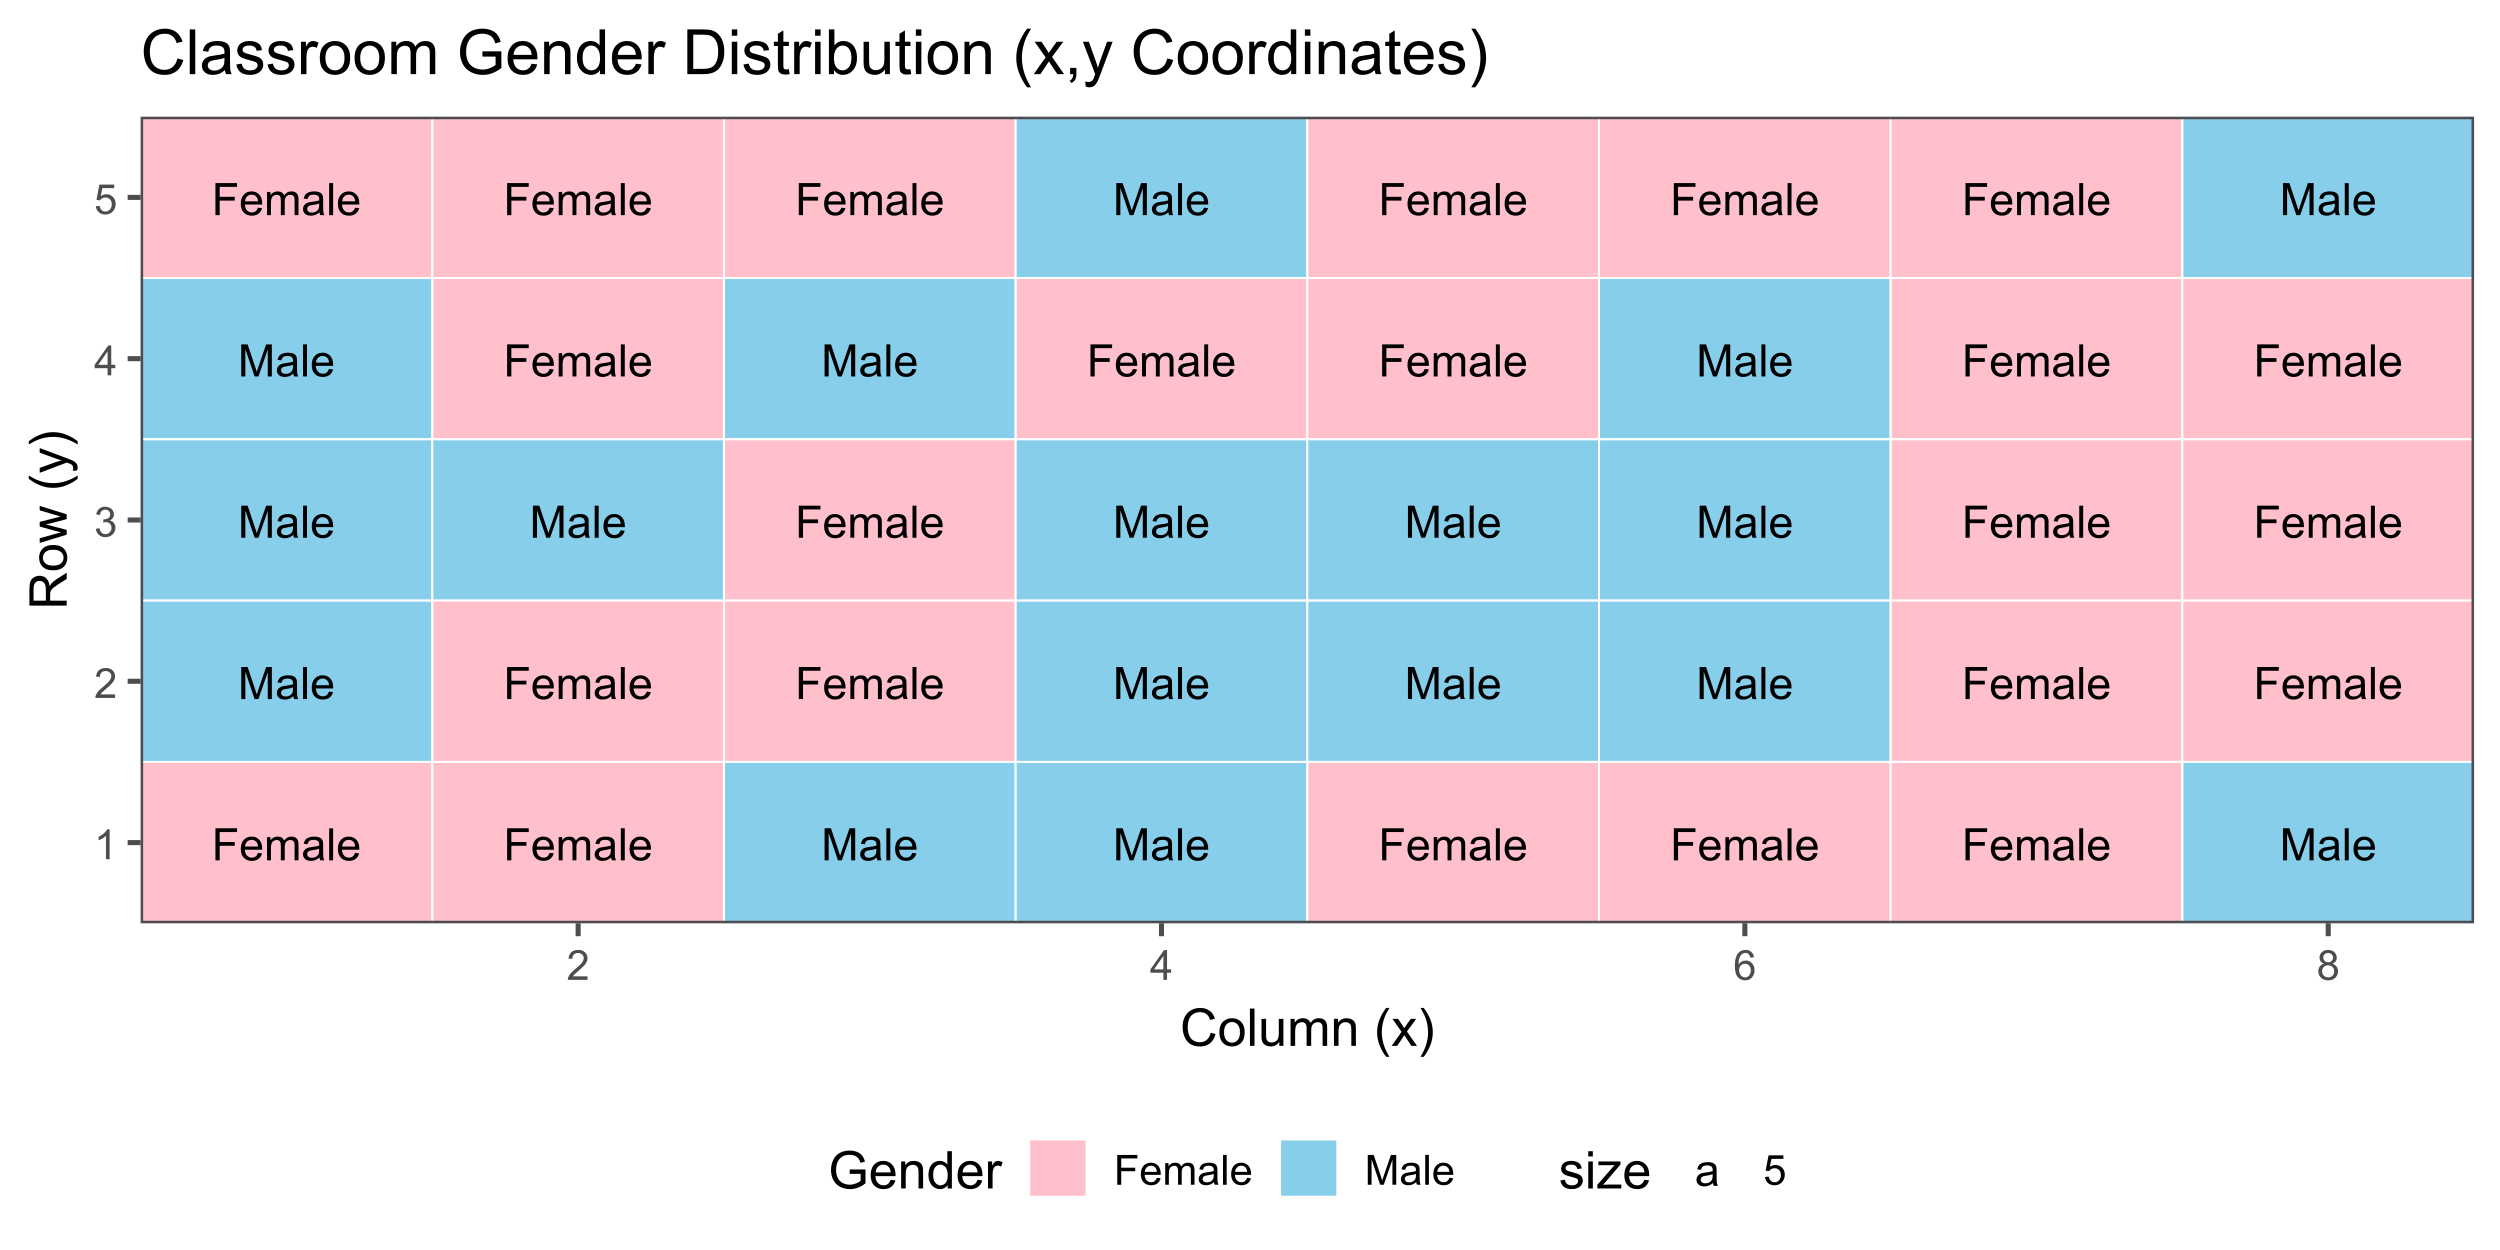 <?xml version="1.0" encoding="UTF-8"?>
<svg xmlns="http://www.w3.org/2000/svg" xmlns:xlink="http://www.w3.org/1999/xlink" width="720" height="360" viewBox="0 0 720 360">
<defs>
<g>
<g id="glyph-0-0">
<path d="M 1.059 0 L 1.059 -9.238 L 7.289 -9.238 L 7.289 -8.148 L 2.281 -8.148 L 2.281 -5.285 L 6.617 -5.285 L 6.617 -4.195 L 2.281 -4.195 L 2.281 0 Z M 1.059 0 "/>
</g>
<g id="glyph-0-1">
<path d="M 5.43 -2.156 L 6.605 -2.012 C 6.418 -1.324 6.078 -0.793 5.578 -0.414 C 5.078 -0.039 4.438 0.152 3.66 0.152 C 2.684 0.152 1.906 -0.148 1.332 -0.754 C 0.758 -1.355 0.473 -2.203 0.473 -3.289 C 0.473 -4.414 0.762 -5.289 1.344 -5.91 C 1.922 -6.531 2.672 -6.844 3.598 -6.844 C 4.492 -6.844 5.223 -6.539 5.789 -5.93 C 6.359 -5.32 6.641 -4.465 6.641 -3.359 C 6.641 -3.293 6.641 -3.191 6.637 -3.055 L 1.645 -3.055 C 1.688 -2.32 1.895 -1.758 2.27 -1.367 C 2.641 -0.977 3.109 -0.781 3.668 -0.781 C 4.082 -0.781 4.438 -0.891 4.73 -1.109 C 5.027 -1.328 5.258 -1.676 5.43 -2.156 M 1.707 -3.988 L 5.445 -3.988 C 5.395 -4.551 5.25 -4.973 5.016 -5.254 C 4.656 -5.691 4.188 -5.91 3.609 -5.91 C 3.09 -5.91 2.652 -5.734 2.297 -5.387 C 1.941 -5.039 1.746 -4.574 1.707 -3.988 Z M 1.707 -3.988 "/>
</g>
<g id="glyph-0-2">
<path d="M 0.852 0 L 0.852 -6.691 L 1.863 -6.691 L 1.863 -5.754 C 2.074 -6.082 2.355 -6.344 2.703 -6.543 C 3.051 -6.742 3.449 -6.844 3.895 -6.844 C 4.391 -6.844 4.797 -6.738 5.113 -6.535 C 5.43 -6.328 5.652 -6.039 5.785 -5.672 C 6.312 -6.453 7.004 -6.844 7.852 -6.844 C 8.516 -6.844 9.027 -6.66 9.383 -6.293 C 9.738 -5.926 9.918 -5.359 9.918 -4.594 L 9.918 0 L 8.789 0 L 8.789 -4.215 C 8.789 -4.668 8.754 -4.996 8.68 -5.195 C 8.605 -5.395 8.473 -5.555 8.281 -5.676 C 8.086 -5.801 7.859 -5.859 7.598 -5.859 C 7.129 -5.859 6.738 -5.703 6.426 -5.391 C 6.117 -5.078 5.961 -4.578 5.961 -3.887 L 5.961 0 L 4.828 0 L 4.828 -4.348 C 4.828 -4.852 4.734 -5.23 4.551 -5.48 C 4.363 -5.734 4.062 -5.859 3.641 -5.859 C 3.324 -5.859 3.027 -5.777 2.758 -5.609 C 2.484 -5.441 2.289 -5.195 2.168 -4.871 C 2.047 -4.547 1.984 -4.082 1.984 -3.473 L 1.984 0 Z M 0.852 0 "/>
</g>
<g id="glyph-0-3">
<path d="M 5.219 -0.824 C 4.797 -0.469 4.395 -0.215 4.004 -0.07 C 3.617 0.078 3.199 0.152 2.754 0.152 C 2.02 0.152 1.453 -0.027 1.059 -0.387 C 0.664 -0.746 0.465 -1.207 0.465 -1.766 C 0.465 -2.094 0.539 -2.391 0.691 -2.664 C 0.84 -2.934 1.035 -3.152 1.277 -3.312 C 1.516 -3.477 1.789 -3.602 2.094 -3.688 C 2.316 -3.746 2.652 -3.801 3.102 -3.855 C 4.016 -3.965 4.691 -4.098 5.121 -4.246 C 5.129 -4.402 5.129 -4.5 5.129 -4.543 C 5.129 -5.004 5.023 -5.332 4.809 -5.52 C 4.52 -5.777 4.086 -5.902 3.516 -5.902 C 2.984 -5.902 2.59 -5.812 2.336 -5.625 C 2.082 -5.438 1.891 -5.105 1.77 -4.633 L 0.66 -4.781 C 0.762 -5.258 0.93 -5.641 1.16 -5.934 C 1.391 -6.223 1.723 -6.449 2.16 -6.605 C 2.598 -6.766 3.105 -6.844 3.68 -6.844 C 4.25 -6.844 4.715 -6.777 5.074 -6.641 C 5.43 -6.508 5.691 -6.34 5.859 -6.133 C 6.027 -5.93 6.145 -5.672 6.215 -5.363 C 6.25 -5.168 6.27 -4.82 6.27 -4.316 L 6.27 -2.805 C 6.27 -1.75 6.293 -1.082 6.344 -0.805 C 6.391 -0.523 6.484 -0.258 6.629 0 L 5.445 0 C 5.328 -0.234 5.25 -0.512 5.219 -0.824 M 5.121 -3.359 C 4.711 -3.191 4.094 -3.047 3.27 -2.93 C 2.805 -2.863 2.473 -2.789 2.281 -2.703 C 2.086 -2.621 1.938 -2.496 1.832 -2.336 C 1.73 -2.172 1.676 -1.992 1.676 -1.797 C 1.676 -1.492 1.789 -1.242 2.02 -1.039 C 2.25 -0.84 2.582 -0.738 3.023 -0.738 C 3.461 -0.738 3.852 -0.832 4.191 -1.023 C 4.531 -1.215 4.781 -1.477 4.941 -1.809 C 5.062 -2.066 5.121 -2.441 5.121 -2.941 Z M 5.121 -3.359 "/>
</g>
<g id="glyph-0-4">
<path d="M 0.824 0 L 0.824 -9.238 L 1.961 -9.238 L 1.961 0 Z M 0.824 0 "/>
</g>
<g id="glyph-0-5">
<path d="M 0.957 0 L 0.957 -9.238 L 2.797 -9.238 L 4.984 -2.695 C 5.188 -2.086 5.332 -1.633 5.426 -1.328 C 5.531 -1.664 5.695 -2.16 5.918 -2.809 L 8.129 -9.238 L 9.773 -9.238 L 9.773 0 L 8.594 0 L 8.594 -7.73 L 5.91 0 L 4.809 0 L 2.137 -7.863 L 2.137 0 Z M 0.957 0 "/>
</g>
<g id="glyph-1-0">
<path d="M 4.469 0 L 3.414 0 L 3.414 -6.719 C 3.16 -6.477 2.828 -6.234 2.418 -5.992 C 2.004 -5.75 1.633 -5.57 1.305 -5.449 L 1.305 -6.469 C 1.895 -6.746 2.41 -7.082 2.852 -7.477 C 3.293 -7.871 3.605 -8.254 3.789 -8.625 L 4.469 -8.625 Z M 4.469 0 "/>
</g>
<g id="glyph-1-1">
<path d="M 6.039 -1.016 L 6.039 0 L 0.363 0 C 0.355 -0.254 0.395 -0.5 0.484 -0.734 C 0.629 -1.117 0.863 -1.5 1.18 -1.875 C 1.5 -2.25 1.957 -2.684 2.562 -3.176 C 3.492 -3.941 4.125 -4.547 4.453 -4.996 C 4.781 -5.441 4.945 -5.867 4.945 -6.266 C 4.945 -6.68 4.797 -7.035 4.496 -7.32 C 4.199 -7.609 3.809 -7.75 3.328 -7.75 C 2.82 -7.75 2.414 -7.602 2.109 -7.297 C 1.805 -6.992 1.648 -6.57 1.648 -6.031 L 0.562 -6.141 C 0.637 -6.949 0.918 -7.566 1.398 -7.988 C 1.883 -8.414 2.535 -8.625 3.352 -8.625 C 4.176 -8.625 4.828 -8.398 5.309 -7.938 C 5.789 -7.484 6.031 -6.914 6.031 -6.242 C 6.031 -5.895 5.957 -5.559 5.82 -5.227 C 5.676 -4.895 5.445 -4.543 5.117 -4.18 C 4.793 -3.809 4.25 -3.305 3.492 -2.664 C 2.859 -2.133 2.453 -1.773 2.273 -1.586 C 2.094 -1.395 1.945 -1.203 1.828 -1.016 Z M 6.039 -1.016 "/>
</g>
<g id="glyph-1-2">
<path d="M 0.504 -2.266 L 1.559 -2.406 C 1.68 -1.812 1.887 -1.379 2.176 -1.117 C 2.469 -0.852 2.82 -0.719 3.242 -0.719 C 3.734 -0.719 4.156 -0.891 4.496 -1.234 C 4.84 -1.578 5.008 -2.004 5.008 -2.516 C 5.008 -2.996 4.852 -3.398 4.535 -3.711 C 4.219 -4.027 3.816 -4.184 3.328 -4.184 C 3.129 -4.184 2.879 -4.145 2.586 -4.066 L 2.703 -4.992 C 2.773 -4.984 2.828 -4.98 2.871 -4.98 C 3.32 -4.98 3.723 -5.098 4.086 -5.332 C 4.441 -5.566 4.621 -5.926 4.625 -6.414 C 4.621 -6.805 4.492 -7.121 4.23 -7.375 C 3.969 -7.629 3.629 -7.758 3.219 -7.758 C 2.805 -7.758 2.465 -7.629 2.191 -7.371 C 1.918 -7.113 1.742 -6.727 1.664 -6.211 L 0.609 -6.398 C 0.738 -7.105 1.031 -7.652 1.488 -8.043 C 1.945 -8.43 2.516 -8.625 3.195 -8.625 C 3.664 -8.625 4.094 -8.523 4.488 -8.324 C 4.883 -8.121 5.184 -7.848 5.395 -7.5 C 5.602 -7.152 5.707 -6.781 5.707 -6.391 C 5.707 -6.02 5.609 -5.684 5.406 -5.379 C 5.211 -5.074 4.914 -4.832 4.523 -4.652 C 5.031 -4.535 5.426 -4.293 5.707 -3.922 C 5.988 -3.555 6.129 -3.09 6.129 -2.539 C 6.129 -1.789 5.855 -1.152 5.309 -0.629 C 4.762 -0.109 4.07 0.152 3.234 0.152 C 2.48 0.152 1.855 -0.074 1.355 -0.523 C 0.859 -0.969 0.574 -1.555 0.504 -2.266 Z M 0.504 -2.266 "/>
</g>
<g id="glyph-1-3">
<path d="M 3.879 0 L 3.879 -2.055 L 0.152 -2.055 L 0.152 -3.023 L 4.07 -8.59 L 4.934 -8.59 L 4.934 -3.023 L 6.094 -3.023 L 6.094 -2.055 L 4.934 -2.055 L 4.934 0 L 3.879 0 M 3.879 -3.023 L 3.879 -6.898 L 1.188 -3.023 Z M 3.879 -3.023 "/>
</g>
<g id="glyph-1-4">
<path d="M 0.5 -2.25 L 1.605 -2.344 C 1.688 -1.805 1.879 -1.398 2.176 -1.129 C 2.477 -0.855 2.836 -0.719 3.258 -0.719 C 3.766 -0.719 4.195 -0.91 4.547 -1.297 C 4.898 -1.676 5.074 -2.188 5.074 -2.82 C 5.074 -3.418 4.906 -3.895 4.566 -4.242 C 4.23 -4.59 3.785 -4.762 3.242 -4.766 C 2.898 -4.762 2.594 -4.688 2.32 -4.531 C 2.047 -4.379 1.832 -4.18 1.676 -3.93 L 0.688 -4.062 L 1.516 -8.473 L 5.789 -8.473 L 5.789 -7.465 L 2.359 -7.465 L 1.898 -5.156 C 2.414 -5.516 2.953 -5.695 3.523 -5.695 C 4.273 -5.695 4.906 -5.434 5.422 -4.914 C 5.938 -4.395 6.195 -3.727 6.195 -2.914 C 6.195 -2.133 5.965 -1.461 5.516 -0.898 C 4.961 -0.203 4.211 0.148 3.258 0.148 C 2.477 0.148 1.84 -0.074 1.344 -0.508 C 0.852 -0.945 0.57 -1.527 0.5 -2.25 Z M 0.5 -2.25 "/>
</g>
<g id="glyph-1-5">
<path d="M 5.969 -6.484 L 4.922 -6.406 C 4.828 -6.816 4.695 -7.117 4.523 -7.305 C 4.238 -7.605 3.887 -7.758 3.469 -7.758 C 3.133 -7.758 2.836 -7.664 2.586 -7.477 C 2.25 -7.234 1.988 -6.879 1.797 -6.414 C 1.605 -5.949 1.508 -5.289 1.5 -4.43 C 1.754 -4.816 2.062 -5.102 2.43 -5.289 C 2.797 -5.477 3.184 -5.57 3.586 -5.57 C 4.289 -5.57 4.887 -5.312 5.383 -4.797 C 5.875 -4.277 6.125 -3.609 6.125 -2.789 C 6.125 -2.25 6.008 -1.75 5.773 -1.285 C 5.543 -0.824 5.223 -0.469 4.816 -0.223 C 4.41 0.023 3.949 0.148 3.434 0.148 C 2.555 0.148 1.836 -0.176 1.281 -0.824 C 0.727 -1.469 0.453 -2.535 0.453 -4.02 C 0.453 -5.68 0.758 -6.887 1.371 -7.641 C 1.906 -8.297 2.625 -8.625 3.531 -8.625 C 4.207 -8.625 4.762 -8.434 5.195 -8.055 C 5.625 -7.676 5.883 -7.156 5.969 -6.484 M 1.664 -2.781 C 1.664 -2.422 1.742 -2.07 1.895 -1.742 C 2.051 -1.406 2.266 -1.156 2.543 -0.98 C 2.82 -0.809 3.109 -0.719 3.414 -0.719 C 3.859 -0.719 4.242 -0.898 4.562 -1.258 C 4.883 -1.617 5.043 -2.105 5.047 -2.727 C 5.043 -3.316 4.887 -3.785 4.57 -4.129 C 4.254 -4.469 3.855 -4.641 3.375 -4.641 C 2.898 -4.641 2.492 -4.469 2.164 -4.129 C 1.828 -3.785 1.664 -3.336 1.664 -2.781 Z M 1.664 -2.781 "/>
</g>
<g id="glyph-1-6">
<path d="M 2.121 -4.656 C 1.684 -4.816 1.359 -5.047 1.148 -5.344 C 0.938 -5.641 0.832 -5.996 0.832 -6.41 C 0.832 -7.035 1.059 -7.559 1.508 -7.984 C 1.953 -8.41 2.551 -8.625 3.297 -8.625 C 4.047 -8.625 4.652 -8.406 5.109 -7.973 C 5.566 -7.535 5.797 -7.004 5.797 -6.383 C 5.797 -5.98 5.691 -5.637 5.48 -5.34 C 5.273 -5.047 4.953 -4.816 4.531 -4.656 C 5.055 -4.484 5.457 -4.207 5.734 -3.828 C 6.008 -3.441 6.148 -2.984 6.148 -2.453 C 6.148 -1.719 5.887 -1.102 5.367 -0.602 C 4.848 -0.105 4.164 0.148 3.316 0.148 C 2.469 0.148 1.785 -0.105 1.266 -0.605 C 0.746 -1.109 0.484 -1.734 0.484 -2.484 C 0.484 -3.043 0.629 -3.512 0.91 -3.887 C 1.195 -4.266 1.598 -4.52 2.121 -4.656 M 1.91 -6.445 C 1.91 -6.039 2.039 -5.707 2.305 -5.449 C 2.562 -5.191 2.902 -5.062 3.32 -5.062 C 3.727 -5.062 4.062 -5.191 4.32 -5.445 C 4.582 -5.703 4.711 -6.016 4.711 -6.387 C 4.711 -6.773 4.578 -7.098 4.309 -7.363 C 4.043 -7.625 3.711 -7.758 3.312 -7.758 C 2.906 -7.758 2.574 -7.629 2.309 -7.371 C 2.043 -7.113 1.91 -6.805 1.91 -6.445 M 1.57 -2.477 C 1.57 -2.176 1.641 -1.887 1.785 -1.605 C 1.926 -1.324 2.141 -1.105 2.422 -0.953 C 2.703 -0.797 3.004 -0.719 3.328 -0.719 C 3.832 -0.719 4.25 -0.883 4.578 -1.207 C 4.906 -1.531 5.07 -1.941 5.07 -2.445 C 5.07 -2.949 4.898 -3.371 4.562 -3.703 C 4.223 -4.035 3.801 -4.203 3.293 -4.203 C 2.797 -4.203 2.387 -4.039 2.059 -3.711 C 1.734 -3.383 1.57 -2.969 1.57 -2.477 Z M 1.57 -2.477 "/>
</g>
<g id="glyph-1-7">
<path d="M 0.984 0 L 0.984 -8.59 L 6.781 -8.59 L 6.781 -7.578 L 2.121 -7.578 L 2.121 -4.914 L 6.152 -4.914 L 6.152 -3.902 L 2.121 -3.902 L 2.121 0 Z M 0.984 0 "/>
</g>
<g id="glyph-1-8">
<path d="M 5.051 -2.004 L 6.141 -1.867 C 5.969 -1.23 5.648 -0.738 5.188 -0.387 C 4.719 -0.035 4.125 0.141 3.406 0.141 C 2.492 0.141 1.773 -0.141 1.238 -0.699 C 0.707 -1.262 0.438 -2.047 0.438 -3.059 C 0.438 -4.105 0.711 -4.918 1.25 -5.496 C 1.789 -6.074 2.484 -6.363 3.344 -6.363 C 4.18 -6.363 4.859 -6.078 5.383 -5.516 C 5.914 -4.945 6.176 -4.148 6.176 -3.125 C 6.176 -3.059 6.172 -2.965 6.172 -2.844 L 1.531 -2.844 C 1.566 -2.156 1.762 -1.633 2.109 -1.273 C 2.457 -0.906 2.891 -0.727 3.41 -0.727 C 3.797 -0.727 4.125 -0.828 4.398 -1.031 C 4.672 -1.234 4.891 -1.559 5.051 -2.004 M 1.586 -3.711 L 5.062 -3.711 C 5.016 -4.23 4.883 -4.625 4.664 -4.887 C 4.328 -5.293 3.891 -5.496 3.359 -5.496 C 2.871 -5.496 2.465 -5.332 2.137 -5.008 C 1.805 -4.684 1.625 -4.25 1.586 -3.711 Z M 1.586 -3.711 "/>
</g>
<g id="glyph-1-9">
<path d="M 0.789 0 L 0.789 -6.223 L 1.734 -6.223 L 1.734 -5.352 C 1.93 -5.656 2.188 -5.898 2.516 -6.086 C 2.836 -6.27 3.207 -6.363 3.621 -6.363 C 4.082 -6.363 4.461 -6.266 4.754 -6.078 C 5.051 -5.883 5.258 -5.617 5.379 -5.273 C 5.871 -6 6.512 -6.363 7.301 -6.363 C 7.918 -6.363 8.391 -6.191 8.727 -5.852 C 9.055 -5.508 9.223 -4.98 9.223 -4.273 L 9.223 0 L 8.172 0 L 8.172 -3.922 C 8.172 -4.34 8.141 -4.645 8.07 -4.832 C 8.004 -5.016 7.879 -5.164 7.699 -5.281 C 7.52 -5.391 7.309 -5.449 7.066 -5.449 C 6.629 -5.449 6.266 -5.305 5.977 -5.012 C 5.688 -4.723 5.543 -4.254 5.543 -3.617 L 5.543 0 L 4.488 0 L 4.488 -4.043 C 4.488 -4.512 4.402 -4.863 4.23 -5.098 C 4.059 -5.332 3.777 -5.449 3.387 -5.449 C 3.09 -5.449 2.816 -5.371 2.562 -5.215 C 2.312 -5.059 2.129 -4.828 2.016 -4.531 C 1.902 -4.227 1.844 -3.793 1.844 -3.227 L 1.844 0 Z M 0.789 0 "/>
</g>
<g id="glyph-1-10">
<path d="M 4.852 -0.766 C 4.461 -0.434 4.086 -0.199 3.723 -0.062 C 3.363 0.07 2.973 0.141 2.562 0.141 C 1.875 0.141 1.352 -0.027 0.984 -0.359 C 0.617 -0.695 0.434 -1.121 0.434 -1.641 C 0.434 -1.945 0.504 -2.223 0.641 -2.477 C 0.781 -2.727 0.961 -2.93 1.188 -3.082 C 1.41 -3.234 1.664 -3.348 1.945 -3.43 C 2.152 -3.48 2.465 -3.535 2.883 -3.586 C 3.734 -3.688 4.359 -3.809 4.766 -3.949 C 4.766 -4.094 4.77 -4.184 4.77 -4.227 C 4.77 -4.652 4.672 -4.957 4.469 -5.133 C 4.203 -5.371 3.801 -5.492 3.27 -5.492 C 2.773 -5.492 2.406 -5.402 2.172 -5.23 C 1.934 -5.055 1.758 -4.746 1.648 -4.305 L 0.617 -4.445 C 0.707 -4.887 0.863 -5.246 1.078 -5.516 C 1.293 -5.789 1.602 -5.996 2.008 -6.145 C 2.414 -6.289 2.887 -6.363 3.422 -6.363 C 3.953 -6.363 4.383 -6.301 4.719 -6.176 C 5.047 -6.051 5.293 -5.895 5.449 -5.703 C 5.605 -5.516 5.715 -5.273 5.777 -4.984 C 5.812 -4.805 5.828 -4.484 5.828 -4.016 L 5.828 -2.609 C 5.828 -1.629 5.852 -1.008 5.898 -0.746 C 5.941 -0.488 6.031 -0.238 6.164 0 L 5.062 0 C 4.953 -0.219 4.883 -0.477 4.852 -0.766 M 4.766 -3.125 C 4.379 -2.965 3.805 -2.832 3.039 -2.727 C 2.605 -2.66 2.301 -2.59 2.121 -2.516 C 1.941 -2.434 1.801 -2.32 1.703 -2.172 C 1.605 -2.02 1.559 -1.852 1.559 -1.672 C 1.559 -1.387 1.664 -1.152 1.879 -0.969 C 2.09 -0.781 2.402 -0.684 2.812 -0.688 C 3.219 -0.684 3.578 -0.773 3.898 -0.953 C 4.211 -1.129 4.445 -1.371 4.594 -1.68 C 4.707 -1.918 4.762 -2.27 4.766 -2.734 Z M 4.766 -3.125 "/>
</g>
<g id="glyph-1-11">
<path d="M 0.766 0 L 0.766 -8.59 L 1.82 -8.59 L 1.82 0 Z M 0.766 0 "/>
</g>
<g id="glyph-1-12">
<path d="M 0.891 0 L 0.891 -8.59 L 2.602 -8.59 L 4.633 -2.508 C 4.82 -1.941 4.957 -1.516 5.047 -1.234 C 5.141 -1.547 5.293 -2.008 5.5 -2.613 L 7.559 -8.59 L 9.086 -8.59 L 9.086 0 L 7.992 0 L 7.992 -7.188 L 5.496 0 L 4.469 0 L 1.984 -7.312 L 1.984 0 Z M 0.891 0 "/>
</g>
<g id="glyph-2-0">
<path d="M 8.82 -3.766 L 10.238 -3.406 C 9.941 -2.238 9.406 -1.348 8.633 -0.734 C 7.859 -0.125 6.91 0.184 5.793 0.184 C 4.637 0.184 3.695 -0.051 2.969 -0.523 C 2.246 -0.996 1.691 -1.676 1.316 -2.57 C 0.938 -3.465 0.746 -4.422 0.746 -5.449 C 0.746 -6.566 0.961 -7.543 1.387 -8.375 C 1.816 -9.207 2.422 -9.84 3.211 -10.273 C 4 -10.703 4.867 -10.922 5.816 -10.922 C 6.891 -10.922 7.793 -10.648 8.523 -10.102 C 9.258 -9.555 9.77 -8.785 10.055 -7.793 L 8.656 -7.465 C 8.406 -8.246 8.047 -8.812 7.574 -9.172 C 7.098 -9.527 6.504 -9.703 5.785 -9.703 C 4.961 -9.703 4.27 -9.508 3.719 -9.109 C 3.164 -8.715 2.773 -8.184 2.547 -7.52 C 2.324 -6.852 2.211 -6.164 2.211 -5.457 C 2.211 -4.543 2.344 -3.746 2.609 -3.066 C 2.879 -2.383 3.289 -1.875 3.852 -1.539 C 4.414 -1.203 5.023 -1.031 5.676 -1.031 C 6.473 -1.031 7.145 -1.262 7.699 -1.723 C 8.25 -2.18 8.621 -2.859 8.82 -3.766 Z M 8.82 -3.766 "/>
</g>
<g id="glyph-2-1">
<path d="M 0.5 -3.891 C 0.5 -5.328 0.898 -6.395 1.699 -7.09 C 2.367 -7.664 3.184 -7.953 4.145 -7.953 C 5.215 -7.953 6.09 -7.605 6.766 -6.902 C 7.445 -6.203 7.785 -5.234 7.785 -4 C 7.785 -2.996 7.637 -2.211 7.336 -1.637 C 7.035 -1.062 6.598 -0.617 6.023 -0.301 C 5.449 0.016 4.824 0.176 4.145 0.176 C 3.055 0.176 2.176 -0.172 1.504 -0.871 C 0.832 -1.57 0.5 -2.574 0.5 -3.891 M 1.852 -3.891 C 1.852 -2.895 2.07 -2.148 2.504 -1.652 C 2.938 -1.156 3.484 -0.906 4.145 -0.906 C 4.801 -0.906 5.344 -1.156 5.777 -1.656 C 6.215 -2.152 6.43 -2.914 6.43 -3.934 C 6.43 -4.895 6.211 -5.625 5.773 -6.121 C 5.34 -6.613 4.793 -6.863 4.145 -6.863 C 3.484 -6.863 2.938 -6.617 2.504 -6.125 C 2.07 -5.629 1.852 -4.887 1.852 -3.891 Z M 1.852 -3.891 "/>
</g>
<g id="glyph-2-2">
<path d="M 0.961 0 L 0.961 -10.738 L 2.277 -10.738 L 2.277 0 Z M 0.961 0 "/>
</g>
<g id="glyph-2-3">
<path d="M 6.086 0 L 6.086 -1.141 C 5.48 -0.266 4.656 0.176 3.617 0.176 C 3.16 0.176 2.73 0.086 2.332 -0.086 C 1.934 -0.266 1.641 -0.484 1.445 -0.75 C 1.254 -1.016 1.117 -1.344 1.039 -1.727 C 0.984 -1.988 0.961 -2.398 0.961 -2.961 L 0.961 -7.777 L 2.277 -7.777 L 2.277 -3.465 C 2.277 -2.777 2.305 -2.312 2.359 -2.074 C 2.441 -1.727 2.617 -1.453 2.887 -1.258 C 3.152 -1.059 3.484 -0.961 3.883 -0.961 C 4.277 -0.961 4.648 -1.062 4.996 -1.262 C 5.34 -1.465 5.586 -1.742 5.73 -2.09 C 5.875 -2.441 5.945 -2.945 5.945 -3.609 L 5.945 -7.777 L 7.266 -7.777 L 7.266 0 Z M 6.086 0 "/>
</g>
<g id="glyph-2-4">
<path d="M 0.988 0 L 0.988 -7.777 L 2.168 -7.777 L 2.168 -6.688 C 2.41 -7.066 2.738 -7.375 3.141 -7.605 C 3.547 -7.84 4.008 -7.953 4.527 -7.953 C 5.102 -7.953 5.574 -7.836 5.945 -7.594 C 6.312 -7.355 6.57 -7.02 6.723 -6.594 C 7.34 -7.5 8.141 -7.953 9.125 -7.953 C 9.898 -7.953 10.492 -7.742 10.906 -7.312 C 11.32 -6.887 11.527 -6.227 11.527 -5.34 L 11.527 0 L 10.219 0 L 10.219 -4.898 C 10.219 -5.426 10.176 -5.809 10.09 -6.039 C 10.004 -6.27 9.848 -6.457 9.625 -6.598 C 9.398 -6.742 9.137 -6.812 8.832 -6.812 C 8.285 -6.812 7.832 -6.629 7.469 -6.266 C 7.109 -5.902 6.93 -5.32 6.93 -4.52 L 6.93 0 L 5.609 0 L 5.609 -5.055 C 5.609 -5.641 5.504 -6.078 5.289 -6.371 C 5.074 -6.664 4.723 -6.812 4.234 -6.812 C 3.863 -6.812 3.52 -6.715 3.203 -6.52 C 2.891 -6.324 2.66 -6.039 2.52 -5.66 C 2.379 -5.285 2.309 -4.742 2.309 -4.035 L 2.309 0 Z M 0.988 0 "/>
</g>
<g id="glyph-2-5">
<path d="M 0.988 0 L 0.988 -7.777 L 2.176 -7.777 L 2.176 -6.672 C 2.746 -7.527 3.57 -7.953 4.652 -7.953 C 5.121 -7.953 5.551 -7.871 5.945 -7.703 C 6.336 -7.531 6.629 -7.312 6.828 -7.039 C 7.02 -6.766 7.156 -6.441 7.234 -6.062 C 7.285 -5.82 7.309 -5.395 7.309 -4.781 L 7.309 0 L 5.992 0 L 5.992 -4.73 C 5.992 -5.27 5.941 -5.672 5.836 -5.938 C 5.734 -6.203 5.555 -6.414 5.293 -6.574 C 5.031 -6.73 4.723 -6.812 4.371 -6.812 C 3.812 -6.812 3.328 -6.633 2.918 -6.277 C 2.512 -5.922 2.309 -5.242 2.309 -4.25 L 2.309 0 Z M 0.988 0 "/>
</g>
<g id="glyph-2-6">
</g>
<g id="glyph-2-7">
<path d="M 3.508 3.156 C 2.781 2.238 2.164 1.164 1.664 -0.066 C 1.16 -1.297 0.906 -2.57 0.906 -3.891 C 0.906 -5.051 1.098 -6.164 1.473 -7.23 C 1.91 -8.465 2.59 -9.695 3.508 -10.922 L 4.453 -10.922 C 3.863 -9.906 3.473 -9.18 3.281 -8.746 C 2.984 -8.07 2.75 -7.367 2.578 -6.637 C 2.367 -5.723 2.262 -4.805 2.262 -3.883 C 2.262 -1.535 2.992 0.812 4.453 3.156 Z M 3.508 3.156 "/>
</g>
<g id="glyph-2-8">
<path d="M 0.109 0 L 2.953 -4.043 L 0.32 -7.777 L 1.969 -7.777 L 3.164 -5.953 C 3.387 -5.609 3.57 -5.316 3.707 -5.082 C 3.922 -5.406 4.117 -5.691 4.301 -5.941 L 5.609 -7.777 L 7.184 -7.777 L 4.496 -4.117 L 7.391 0 L 5.773 0 L 4.176 -2.418 L 3.75 -3.07 L 1.707 0 Z M 0.109 0 "/>
</g>
<g id="glyph-2-9">
<path d="M 1.852 3.156 L 0.906 3.156 C 2.367 0.812 3.098 -1.535 3.098 -3.883 C 3.098 -4.801 2.992 -5.711 2.781 -6.613 C 2.617 -7.348 2.387 -8.051 2.086 -8.723 C 1.898 -9.164 1.504 -9.895 0.906 -10.922 L 1.852 -10.922 C 2.77 -9.695 3.449 -8.465 3.891 -7.23 C 4.266 -6.164 4.453 -5.051 4.453 -3.891 C 4.453 -2.57 4.199 -1.297 3.695 -0.066 C 3.191 1.164 2.574 2.238 1.852 3.156 Z M 1.852 3.156 "/>
</g>
<g id="glyph-2-10">
<path d="M 6.18 -4.211 L 6.18 -5.473 L 10.73 -5.477 L 10.73 -1.492 C 10.031 -0.938 9.312 -0.52 8.57 -0.238 C 7.828 0.043 7.066 0.184 6.285 0.184 C 5.23 0.184 4.27 -0.043 3.41 -0.496 C 2.547 -0.945 1.898 -1.598 1.457 -2.453 C 1.02 -3.309 0.797 -4.262 0.797 -5.316 C 0.797 -6.363 1.016 -7.336 1.453 -8.242 C 1.891 -9.148 2.52 -9.82 3.34 -10.262 C 4.16 -10.699 5.105 -10.922 6.176 -10.922 C 6.949 -10.922 7.652 -10.793 8.281 -10.543 C 8.906 -10.293 9.398 -9.941 9.758 -9.492 C 10.113 -9.043 10.383 -8.457 10.57 -7.734 L 9.289 -7.383 C 9.125 -7.93 8.926 -8.359 8.688 -8.672 C 8.445 -8.984 8.105 -9.234 7.66 -9.422 C 7.215 -9.609 6.723 -9.703 6.18 -9.703 C 5.531 -9.703 4.969 -9.605 4.496 -9.406 C 4.023 -9.211 3.641 -8.949 3.352 -8.629 C 3.059 -8.305 2.836 -7.953 2.672 -7.566 C 2.398 -6.902 2.262 -6.18 2.262 -5.406 C 2.262 -4.449 2.43 -3.648 2.758 -3.004 C 3.086 -2.359 3.566 -1.879 4.195 -1.566 C 4.828 -1.254 5.496 -1.098 6.203 -1.098 C 6.82 -1.098 7.418 -1.219 8.004 -1.453 C 8.59 -1.691 9.035 -1.941 9.34 -2.211 L 9.34 -4.211 Z M 6.18 -4.211 "/>
</g>
<g id="glyph-2-11">
<path d="M 6.312 -2.504 L 7.676 -2.336 C 7.461 -1.539 7.062 -0.922 6.48 -0.484 C 5.902 -0.043 5.16 0.176 4.254 0.176 C 3.117 0.176 2.215 -0.176 1.551 -0.875 C 0.883 -1.574 0.551 -2.559 0.551 -3.824 C 0.551 -5.133 0.887 -6.148 1.559 -6.871 C 2.234 -7.594 3.109 -7.953 4.184 -7.953 C 5.223 -7.953 6.07 -7.602 6.73 -6.891 C 7.391 -6.184 7.719 -5.188 7.719 -3.902 C 7.719 -3.824 7.719 -3.707 7.711 -3.551 L 1.91 -3.551 C 1.961 -2.699 2.203 -2.043 2.637 -1.59 C 3.07 -1.137 3.613 -0.906 4.262 -0.906 C 4.746 -0.906 5.16 -1.035 5.5 -1.289 C 5.844 -1.543 6.113 -1.949 6.312 -2.504 M 1.984 -4.637 L 6.328 -4.637 C 6.27 -5.289 6.102 -5.781 5.828 -6.109 C 5.41 -6.617 4.867 -6.871 4.195 -6.871 C 3.59 -6.871 3.082 -6.668 2.668 -6.262 C 2.258 -5.855 2.027 -5.316 1.984 -4.637 Z M 1.984 -4.637 "/>
</g>
<g id="glyph-2-12">
<path d="M 6.035 0 L 6.035 -0.98 C 5.543 -0.211 4.816 0.176 3.859 0.176 C 3.238 0.176 2.668 0.004 2.148 -0.336 C 1.629 -0.68 1.227 -1.156 0.941 -1.77 C 0.656 -2.383 0.512 -3.086 0.512 -3.883 C 0.512 -4.656 0.641 -5.363 0.902 -5.996 C 1.16 -6.629 1.547 -7.113 2.066 -7.449 C 2.582 -7.785 3.16 -7.953 3.801 -7.953 C 4.27 -7.953 4.688 -7.855 5.055 -7.656 C 5.422 -7.461 5.719 -7.203 5.945 -6.883 L 5.945 -10.738 L 7.258 -10.738 L 7.258 0 L 6.035 0 M 1.867 -3.883 C 1.867 -2.887 2.078 -2.141 2.496 -1.648 C 2.918 -1.156 3.414 -0.906 3.984 -0.906 C 4.559 -0.906 5.051 -1.145 5.453 -1.613 C 5.855 -2.086 6.059 -2.805 6.059 -3.773 C 6.059 -4.836 5.852 -5.617 5.441 -6.117 C 5.031 -6.613 4.527 -6.863 3.926 -6.863 C 3.34 -6.863 2.852 -6.625 2.457 -6.145 C 2.062 -5.668 1.867 -4.91 1.867 -3.883 Z M 1.867 -3.883 "/>
</g>
<g id="glyph-2-13">
<path d="M 0.973 0 L 0.973 -7.777 L 2.16 -7.777 L 2.16 -6.598 C 2.465 -7.152 2.742 -7.516 3 -7.691 C 3.254 -7.867 3.539 -7.953 3.844 -7.953 C 4.289 -7.953 4.742 -7.812 5.199 -7.531 L 4.746 -6.305 C 4.422 -6.496 4.102 -6.59 3.781 -6.594 C 3.492 -6.59 3.23 -6.504 3.004 -6.332 C 2.773 -6.16 2.609 -5.918 2.512 -5.609 C 2.367 -5.141 2.293 -4.629 2.293 -4.07 L 2.293 0 Z M 0.973 0 "/>
</g>
<g id="glyph-2-14">
<path d="M 0.461 -2.32 L 1.766 -2.527 C 1.84 -2.004 2.043 -1.605 2.375 -1.324 C 2.711 -1.047 3.18 -0.906 3.781 -0.906 C 4.383 -0.906 4.836 -1.031 5.125 -1.277 C 5.422 -1.523 5.566 -1.812 5.566 -2.145 C 5.566 -2.445 5.438 -2.68 5.18 -2.848 C 4.996 -2.965 4.547 -3.113 3.832 -3.297 C 2.863 -3.539 2.195 -3.75 1.82 -3.93 C 1.445 -4.109 1.164 -4.355 0.969 -4.668 C 0.777 -4.984 0.68 -5.332 0.68 -5.711 C 0.68 -6.059 0.762 -6.379 0.918 -6.676 C 1.078 -6.973 1.293 -7.215 1.566 -7.414 C 1.773 -7.562 2.051 -7.691 2.406 -7.797 C 2.762 -7.902 3.141 -7.953 3.547 -7.953 C 4.156 -7.953 4.691 -7.867 5.152 -7.691 C 5.613 -7.516 5.953 -7.277 6.176 -6.977 C 6.395 -6.676 6.547 -6.273 6.629 -5.773 L 5.34 -5.594 C 5.281 -5.996 5.109 -6.309 4.832 -6.531 C 4.551 -6.758 4.152 -6.871 3.641 -6.871 C 3.035 -6.871 2.602 -6.77 2.344 -6.57 C 2.086 -6.371 1.957 -6.137 1.957 -5.867 C 1.957 -5.695 2.008 -5.543 2.117 -5.406 C 2.223 -5.262 2.391 -5.145 2.621 -5.055 C 2.754 -5.004 3.141 -4.891 3.785 -4.719 C 4.719 -4.469 5.371 -4.266 5.738 -4.105 C 6.105 -3.945 6.395 -3.715 6.605 -3.414 C 6.816 -3.109 6.922 -2.734 6.922 -2.285 C 6.922 -1.844 6.793 -1.434 6.535 -1.043 C 6.281 -0.656 5.91 -0.355 5.426 -0.145 C 4.945 0.07 4.398 0.176 3.785 0.176 C 2.777 0.176 2.004 -0.035 1.477 -0.453 C 0.945 -0.875 0.609 -1.496 0.461 -2.32 Z M 0.461 -2.32 "/>
</g>
<g id="glyph-2-15">
<path d="M 0.996 -9.223 L 0.996 -10.738 L 2.312 -10.738 L 2.312 -9.223 L 0.996 -9.223 M 0.996 0 L 0.996 -7.777 L 2.312 -7.777 L 2.312 0 Z M 0.996 0 "/>
</g>
<g id="glyph-2-16">
<path d="M 0.293 0 L 0.293 -1.07 L 5.242 -6.754 C 4.684 -6.723 4.188 -6.711 3.758 -6.711 L 0.586 -6.711 L 0.586 -7.777 L 6.945 -7.777 L 6.945 -6.906 L 2.73 -1.969 L 1.918 -1.07 C 2.508 -1.113 3.062 -1.137 3.582 -1.137 L 7.18 -1.137 L 7.18 0 Z M 0.293 0 "/>
</g>
<g id="glyph-3-0">
<path d="M 0 -1.18 L -10.738 -1.18 L -10.738 -5.941 C -10.738 -6.898 -10.641 -7.625 -10.449 -8.121 C -10.254 -8.621 -9.914 -9.02 -9.426 -9.316 C -8.938 -9.613 -8.398 -9.762 -7.809 -9.762 C -7.047 -9.762 -6.402 -9.516 -5.883 -9.023 C -5.359 -8.531 -5.027 -7.77 -4.887 -6.738 C -4.703 -7.113 -4.527 -7.398 -4.352 -7.594 C -3.969 -8.012 -3.492 -8.402 -2.922 -8.773 L 0 -10.641 L 0 -8.855 L -2.234 -7.434 C -2.879 -7.02 -3.371 -6.676 -3.715 -6.41 C -4.055 -6.141 -4.293 -5.898 -4.43 -5.688 C -4.566 -5.477 -4.664 -5.258 -4.719 -5.039 C -4.75 -4.879 -4.77 -4.613 -4.77 -4.25 L -4.77 -2.602 L 0 -2.602 L 0 -1.18 M -6 -2.602 L -6 -5.656 C -6 -6.305 -6.066 -6.812 -6.199 -7.18 C -6.336 -7.543 -6.551 -7.82 -6.844 -8.012 C -7.141 -8.203 -7.461 -8.297 -7.809 -8.297 C -8.316 -8.297 -8.734 -8.113 -9.059 -7.746 C -9.387 -7.375 -9.551 -6.793 -9.551 -6 L -9.551 -2.602 Z M -6 -2.602 "/>
</g>
<g id="glyph-3-1">
<path d="M -3.891 -0.5 C -5.328 -0.5 -6.395 -0.898 -7.09 -1.699 C -7.664 -2.367 -7.953 -3.184 -7.953 -4.145 C -7.953 -5.215 -7.605 -6.09 -6.902 -6.766 C -6.203 -7.445 -5.234 -7.785 -4 -7.785 C -2.996 -7.785 -2.211 -7.637 -1.637 -7.336 C -1.062 -7.035 -0.617 -6.598 -0.301 -6.023 C 0.016 -5.449 0.176 -4.824 0.176 -4.145 C 0.176 -3.055 -0.172 -2.176 -0.871 -1.504 C -1.57 -0.832 -2.574 -0.5 -3.891 -0.5 M -3.891 -1.852 C -2.895 -1.852 -2.148 -2.07 -1.652 -2.504 C -1.156 -2.938 -0.906 -3.484 -0.906 -4.145 C -0.906 -4.801 -1.156 -5.344 -1.656 -5.777 C -2.152 -6.215 -2.914 -6.43 -3.934 -6.43 C -4.895 -6.43 -5.625 -6.211 -6.121 -5.773 C -6.613 -5.34 -6.863 -4.793 -6.863 -4.145 C -6.863 -3.488 -6.617 -2.938 -6.125 -2.504 C -5.629 -2.07 -4.887 -1.852 -3.891 -1.852 Z M -3.891 -1.852 "/>
</g>
<g id="glyph-3-2">
<path d="M 0 -2.426 L -7.777 -0.043 L -7.777 -1.406 L -3.289 -2.645 L -1.617 -3.105 C -1.703 -3.125 -2.234 -3.258 -3.223 -3.508 L -7.777 -4.746 L -7.777 -6.102 L -3.266 -7.266 L -1.781 -7.652 L -3.281 -8.102 L -7.777 -9.434 L -7.777 -10.715 L 0 -8.285 L 0 -6.914 L -4.656 -5.676 L -5.984 -5.375 L 0 -3.801 Z M 0 -2.426 "/>
</g>
<g id="glyph-3-3">
</g>
<g id="glyph-3-4">
<path d="M 3.156 -3.508 C 2.238 -2.781 1.164 -2.164 -0.066 -1.664 C -1.297 -1.16 -2.57 -0.91 -3.891 -0.91 C -5.051 -0.91 -6.164 -1.098 -7.23 -1.473 C -8.465 -1.91 -9.695 -2.59 -10.922 -3.508 L -10.922 -4.453 C -9.906 -3.863 -9.18 -3.473 -8.746 -3.281 C -8.07 -2.984 -7.367 -2.75 -6.637 -2.578 C -5.723 -2.367 -4.805 -2.262 -3.883 -2.262 C -1.535 -2.262 0.812 -2.992 3.156 -4.453 Z M 3.156 -3.508 "/>
</g>
<g id="glyph-3-5">
<path d="M 2.996 -0.93 L 1.758 -0.785 C 1.836 -1.07 1.875 -1.324 1.875 -1.539 C 1.875 -1.832 1.824 -2.066 1.73 -2.242 C 1.629 -2.418 1.492 -2.562 1.32 -2.672 C 1.188 -2.758 0.859 -2.891 0.336 -3.078 C 0.266 -3.102 0.156 -3.141 0.016 -3.195 L -7.777 -0.242 L -7.777 -1.664 L -3.273 -3.281 C -2.703 -3.492 -2.102 -3.68 -1.473 -3.844 C -2.078 -3.996 -2.668 -4.176 -3.246 -4.387 L -7.777 -6.051 L -7.777 -7.367 L 0.133 -4.41 C 0.984 -4.09 1.574 -3.844 1.898 -3.668 C 2.332 -3.434 2.648 -3.168 2.852 -2.863 C 3.055 -2.562 3.156 -2.199 3.156 -1.781 C 3.156 -1.527 3.102 -1.242 2.996 -0.93 Z M 2.996 -0.93 "/>
</g>
<g id="glyph-3-6">
<path d="M 3.156 -1.852 L 3.156 -0.906 C 0.812 -2.367 -1.535 -3.098 -3.883 -3.098 C -4.801 -3.098 -5.711 -2.992 -6.613 -2.785 C -7.348 -2.617 -8.051 -2.387 -8.723 -2.086 C -9.164 -1.898 -9.895 -1.504 -10.922 -0.91 L -10.922 -1.852 C -9.695 -2.77 -8.465 -3.449 -7.23 -3.891 C -6.164 -4.266 -5.051 -4.453 -3.891 -4.453 C -2.57 -4.453 -1.297 -4.199 -0.066 -3.695 C 1.164 -3.191 2.238 -2.574 3.156 -1.852 Z M 3.156 -1.852 "/>
</g>
<g id="glyph-4-0">
<path d="M 10.582 -4.516 L 12.289 -4.086 C 11.93 -2.688 11.285 -1.617 10.359 -0.883 C 9.43 -0.148 8.293 0.219 6.953 0.219 C 5.562 0.219 4.434 -0.062 3.562 -0.629 C 2.695 -1.195 2.031 -2.012 1.578 -3.086 C 1.125 -4.156 0.895 -5.309 0.898 -6.539 C 0.895 -7.879 1.152 -9.051 1.664 -10.051 C 2.18 -11.051 2.906 -11.809 3.855 -12.328 C 4.801 -12.844 5.84 -13.105 6.977 -13.105 C 8.266 -13.105 9.352 -12.777 10.23 -12.121 C 11.109 -11.465 11.723 -10.539 12.066 -9.352 L 10.391 -8.957 C 10.09 -9.895 9.656 -10.574 9.086 -11.004 C 8.52 -11.43 7.805 -11.645 6.945 -11.645 C 5.953 -11.645 5.125 -11.406 4.461 -10.934 C 3.797 -10.461 3.328 -9.82 3.059 -9.023 C 2.789 -8.223 2.656 -7.398 2.656 -6.547 C 2.656 -5.453 2.812 -4.496 3.133 -3.68 C 3.453 -2.859 3.949 -2.25 4.625 -1.844 C 5.297 -1.441 6.027 -1.238 6.812 -1.238 C 7.766 -1.238 8.574 -1.516 9.238 -2.066 C 9.898 -2.617 10.348 -3.434 10.582 -4.516 Z M 10.582 -4.516 "/>
</g>
<g id="glyph-4-1">
<path d="M 1.152 0 L 1.152 -12.883 L 2.734 -12.883 L 2.734 0 Z M 1.152 0 "/>
</g>
<g id="glyph-4-2">
<path d="M 7.277 -1.152 C 6.691 -0.652 6.129 -0.301 5.586 -0.098 C 5.043 0.109 4.461 0.211 3.84 0.211 C 2.816 0.211 2.027 -0.039 1.477 -0.539 C 0.926 -1.043 0.648 -1.68 0.648 -2.461 C 0.648 -2.918 0.754 -3.336 0.961 -3.715 C 1.172 -4.09 1.441 -4.395 1.781 -4.625 C 2.117 -4.852 2.496 -5.023 2.918 -5.141 C 3.227 -5.223 3.695 -5.301 4.324 -5.379 C 5.602 -5.531 6.543 -5.711 7.145 -5.922 C 7.152 -6.141 7.156 -6.277 7.156 -6.336 C 7.156 -6.98 7.004 -7.434 6.707 -7.699 C 6.301 -8.055 5.699 -8.234 4.906 -8.234 C 4.16 -8.234 3.609 -8.105 3.258 -7.844 C 2.902 -7.582 2.641 -7.121 2.469 -6.461 L 0.922 -6.672 C 1.062 -7.332 1.293 -7.867 1.617 -8.273 C 1.938 -8.684 2.406 -8.996 3.016 -9.215 C 3.625 -9.434 4.328 -9.547 5.133 -9.547 C 5.93 -9.547 6.578 -9.449 7.074 -9.266 C 7.574 -9.074 7.938 -8.84 8.172 -8.555 C 8.406 -8.273 8.57 -7.914 8.664 -7.48 C 8.719 -7.211 8.746 -6.723 8.746 -6.02 L 8.746 -3.91 C 8.746 -2.441 8.777 -1.512 8.848 -1.121 C 8.914 -0.73 9.047 -0.355 9.246 0 L 7.594 0 C 7.43 -0.328 7.324 -0.711 7.277 -1.152 M 7.145 -4.684 C 6.57 -4.449 5.711 -4.25 4.562 -4.086 C 3.91 -3.992 3.449 -3.887 3.18 -3.77 C 2.91 -3.652 2.703 -3.48 2.559 -3.258 C 2.41 -3.031 2.336 -2.781 2.336 -2.504 C 2.336 -2.082 2.496 -1.73 2.816 -1.449 C 3.137 -1.168 3.602 -1.027 4.219 -1.027 C 4.828 -1.027 5.371 -1.16 5.844 -1.43 C 6.32 -1.695 6.668 -2.059 6.891 -2.523 C 7.059 -2.879 7.145 -3.406 7.145 -4.105 Z M 7.145 -4.684 "/>
</g>
<g id="glyph-4-3">
<path d="M 0.555 -2.785 L 2.117 -3.031 C 2.207 -2.406 2.449 -1.926 2.852 -1.59 C 3.254 -1.258 3.812 -1.09 4.535 -1.09 C 5.262 -1.09 5.801 -1.238 6.152 -1.535 C 6.504 -1.828 6.68 -2.176 6.68 -2.574 C 6.68 -2.934 6.523 -3.215 6.215 -3.418 C 5.996 -3.559 5.457 -3.738 4.598 -3.953 C 3.438 -4.246 2.633 -4.5 2.184 -4.715 C 1.734 -4.93 1.395 -5.227 1.164 -5.602 C 0.934 -5.98 0.816 -6.398 0.816 -6.855 C 0.816 -7.27 0.914 -7.656 1.102 -8.012 C 1.293 -8.367 1.551 -8.66 1.883 -8.895 C 2.125 -9.074 2.461 -9.23 2.887 -9.355 C 3.312 -9.48 3.766 -9.547 4.254 -9.547 C 4.984 -9.547 5.629 -9.438 6.184 -9.227 C 6.738 -9.016 7.145 -8.73 7.41 -8.371 C 7.672 -8.012 7.855 -7.527 7.953 -6.926 L 6.406 -6.715 C 6.336 -7.195 6.133 -7.57 5.797 -7.84 C 5.461 -8.109 4.984 -8.242 4.367 -8.242 C 3.641 -8.242 3.121 -8.125 2.812 -7.883 C 2.5 -7.645 2.348 -7.363 2.348 -7.039 C 2.348 -6.836 2.41 -6.648 2.539 -6.484 C 2.668 -6.316 2.871 -6.176 3.148 -6.062 C 3.305 -6.004 3.77 -5.871 4.543 -5.66 C 5.664 -5.359 6.445 -5.117 6.887 -4.926 C 7.328 -4.734 7.676 -4.457 7.93 -4.094 C 8.18 -3.73 8.305 -3.281 8.305 -2.742 C 8.305 -2.215 8.152 -1.719 7.844 -1.254 C 7.535 -0.785 7.094 -0.426 6.512 -0.172 C 5.934 0.082 5.277 0.211 4.543 0.211 C 3.332 0.211 2.406 -0.043 1.77 -0.547 C 1.137 -1.047 0.73 -1.797 0.555 -2.785 Z M 0.555 -2.785 "/>
</g>
<g id="glyph-4-4">
<path d="M 1.168 0 L 1.168 -9.336 L 2.594 -9.336 L 2.594 -7.918 C 2.957 -8.582 3.293 -9.016 3.598 -9.227 C 3.906 -9.438 4.246 -9.547 4.613 -9.547 C 5.148 -9.547 5.688 -9.375 6.242 -9.035 L 5.695 -7.566 C 5.309 -7.797 4.922 -7.91 4.535 -7.91 C 4.188 -7.91 3.879 -7.805 3.602 -7.598 C 3.328 -7.391 3.133 -7.102 3.016 -6.734 C 2.84 -6.172 2.75 -5.555 2.75 -4.887 L 2.75 0 Z M 1.168 0 "/>
</g>
<g id="glyph-4-5">
<path d="M 0.598 -4.668 C 0.598 -6.395 1.078 -7.676 2.039 -8.508 C 2.84 -9.199 3.82 -9.547 4.977 -9.547 C 6.258 -9.547 7.305 -9.125 8.121 -8.285 C 8.934 -7.441 9.344 -6.281 9.344 -4.797 C 9.344 -3.598 9.164 -2.652 8.801 -1.965 C 8.441 -1.277 7.918 -0.742 7.23 -0.359 C 6.539 0.02 5.789 0.211 4.977 0.211 C 3.668 0.211 2.613 -0.207 1.805 -1.047 C 1 -1.883 0.598 -3.09 0.598 -4.668 M 2.223 -4.668 C 2.223 -3.473 2.484 -2.578 3.008 -1.98 C 3.527 -1.387 4.184 -1.09 4.977 -1.09 C 5.758 -1.09 6.414 -1.391 6.934 -1.984 C 7.457 -2.586 7.719 -3.496 7.719 -4.719 C 7.719 -5.875 7.453 -6.75 6.93 -7.344 C 6.406 -7.938 5.754 -8.234 4.977 -8.234 C 4.184 -8.234 3.527 -7.938 3.008 -7.348 C 2.484 -6.754 2.223 -5.863 2.223 -4.668 Z M 2.223 -4.668 "/>
</g>
<g id="glyph-4-6">
<path d="M 1.188 0 L 1.188 -9.336 L 2.602 -9.336 L 2.602 -8.023 C 2.895 -8.48 3.285 -8.848 3.77 -9.129 C 4.258 -9.406 4.809 -9.547 5.43 -9.547 C 6.121 -9.547 6.691 -9.402 7.133 -9.113 C 7.574 -8.828 7.887 -8.426 8.07 -7.91 C 8.805 -9 9.766 -9.547 10.953 -9.547 C 11.875 -9.547 12.59 -9.289 13.086 -8.777 C 13.586 -8.262 13.836 -7.473 13.836 -6.406 L 13.836 0 L 12.262 0 L 12.262 -5.879 C 12.262 -6.512 12.211 -6.969 12.105 -7.246 C 12.004 -7.523 11.816 -7.75 11.547 -7.918 C 11.277 -8.09 10.961 -8.172 10.602 -8.172 C 9.941 -8.172 9.398 -7.957 8.965 -7.52 C 8.531 -7.082 8.312 -6.383 8.312 -5.422 L 8.312 0 L 6.734 0 L 6.734 -6.062 C 6.734 -6.766 6.602 -7.293 6.344 -7.648 C 6.086 -7.996 5.664 -8.172 5.078 -8.172 C 4.633 -8.172 4.223 -8.055 3.844 -7.82 C 3.469 -7.586 3.191 -7.246 3.023 -6.793 C 2.852 -6.344 2.77 -5.691 2.77 -4.844 L 2.77 0 Z M 1.188 0 "/>
</g>
<g id="glyph-4-7">
</g>
<g id="glyph-4-8">
<path d="M 7.418 -5.055 L 7.418 -6.566 L 12.875 -6.574 L 12.875 -1.793 C 12.039 -1.125 11.172 -0.621 10.281 -0.285 C 9.391 0.051 8.477 0.219 7.539 0.219 C 6.273 0.219 5.125 -0.051 4.09 -0.594 C 3.059 -1.137 2.277 -1.918 1.75 -2.945 C 1.223 -3.969 0.957 -5.117 0.957 -6.383 C 0.957 -7.633 1.219 -8.805 1.746 -9.891 C 2.27 -10.98 3.023 -11.785 4.008 -12.312 C 4.992 -12.84 6.125 -13.105 7.41 -13.105 C 8.34 -13.105 9.184 -12.953 9.938 -12.652 C 10.688 -12.352 11.277 -11.93 11.707 -11.391 C 12.133 -10.852 12.461 -10.148 12.684 -9.281 L 11.145 -8.859 C 10.953 -9.516 10.711 -10.031 10.422 -10.406 C 10.137 -10.781 9.727 -11.082 9.195 -11.309 C 8.66 -11.531 8.07 -11.645 7.418 -11.645 C 6.637 -11.645 5.965 -11.527 5.398 -11.289 C 4.828 -11.051 4.371 -10.742 4.02 -10.352 C 3.672 -9.969 3.402 -9.543 3.207 -9.078 C 2.879 -8.281 2.715 -7.418 2.715 -6.484 C 2.715 -5.336 2.914 -4.375 3.309 -3.602 C 3.703 -2.828 4.281 -2.254 5.035 -1.883 C 5.793 -1.504 6.594 -1.32 7.445 -1.32 C 8.184 -1.32 8.902 -1.461 9.605 -1.746 C 10.309 -2.027 10.844 -2.332 11.207 -2.656 L 11.207 -5.055 Z M 7.418 -5.055 "/>
</g>
<g id="glyph-4-9">
<path d="M 7.578 -3.008 L 9.211 -2.805 C 8.953 -1.848 8.477 -1.105 7.777 -0.578 C 7.082 -0.055 6.191 0.211 5.105 0.211 C 3.742 0.211 2.66 -0.211 1.859 -1.051 C 1.059 -1.891 0.66 -3.07 0.66 -4.586 C 0.66 -6.156 1.062 -7.375 1.871 -8.242 C 2.68 -9.109 3.73 -9.547 5.02 -9.547 C 6.266 -9.547 7.285 -9.121 8.078 -8.27 C 8.867 -7.422 9.266 -6.227 9.266 -4.684 C 9.266 -4.59 9.262 -4.449 9.254 -4.262 L 2.293 -4.262 C 2.352 -3.238 2.641 -2.453 3.164 -1.906 C 3.684 -1.363 4.336 -1.09 5.117 -1.09 C 5.695 -1.09 6.191 -1.242 6.602 -1.547 C 7.012 -1.852 7.336 -2.336 7.578 -3.008 M 2.383 -5.562 L 7.594 -5.562 C 7.523 -6.348 7.324 -6.938 6.996 -7.328 C 6.492 -7.938 5.84 -8.242 5.035 -8.242 C 4.309 -8.242 3.699 -8 3.203 -7.516 C 2.707 -7.027 2.434 -6.379 2.383 -5.562 Z M 2.383 -5.562 "/>
</g>
<g id="glyph-4-10">
<path d="M 1.188 0 L 1.188 -9.336 L 2.609 -9.336 L 2.609 -8.008 C 3.297 -9.031 4.285 -9.547 5.582 -9.547 C 6.145 -9.547 6.66 -9.445 7.133 -9.242 C 7.605 -9.039 7.957 -8.773 8.191 -8.445 C 8.426 -8.117 8.59 -7.727 8.684 -7.277 C 8.742 -6.984 8.773 -6.473 8.773 -5.738 L 8.773 0 L 7.188 0 L 7.188 -5.68 C 7.188 -6.32 7.129 -6.805 7.004 -7.125 C 6.883 -7.441 6.664 -7.699 6.352 -7.887 C 6.035 -8.078 5.668 -8.172 5.246 -8.172 C 4.574 -8.172 3.992 -7.961 3.504 -7.531 C 3.012 -7.105 2.77 -6.293 2.77 -5.098 L 2.77 0 Z M 1.188 0 "/>
</g>
<g id="glyph-4-11">
<path d="M 7.242 0 L 7.242 -1.18 C 6.648 -0.254 5.781 0.211 4.633 0.211 C 3.887 0.211 3.203 0.004 2.578 -0.406 C 1.957 -0.812 1.473 -1.387 1.129 -2.121 C 0.785 -2.859 0.617 -3.703 0.617 -4.656 C 0.617 -5.59 0.77 -6.434 1.082 -7.195 C 1.391 -7.953 1.855 -8.535 2.477 -8.938 C 3.098 -9.344 3.793 -9.547 4.562 -9.547 C 5.125 -9.547 5.625 -9.426 6.062 -9.188 C 6.504 -8.953 6.859 -8.641 7.137 -8.262 L 7.137 -12.883 L 8.711 -12.883 L 8.711 0 L 7.242 0 M 2.242 -4.656 C 2.242 -3.461 2.492 -2.57 2.996 -1.977 C 3.5 -1.387 4.094 -1.09 4.781 -1.09 C 5.473 -1.09 6.059 -1.371 6.543 -1.938 C 7.027 -2.504 7.27 -3.367 7.27 -4.527 C 7.27 -5.805 7.023 -6.742 6.531 -7.34 C 6.039 -7.938 5.43 -8.234 4.711 -8.234 C 4.008 -8.234 3.422 -7.949 2.949 -7.375 C 2.477 -6.801 2.242 -5.895 2.242 -4.656 Z M 2.242 -4.656 "/>
</g>
<g id="glyph-4-12">
<path d="M 1.391 0 L 1.391 -12.883 L 5.828 -12.883 C 6.828 -12.883 7.594 -12.824 8.121 -12.699 C 8.859 -12.531 9.488 -12.223 10.012 -11.777 C 10.691 -11.203 11.199 -10.469 11.535 -9.574 C 11.871 -8.684 12.039 -7.66 12.039 -6.512 C 12.039 -5.535 11.926 -4.668 11.699 -3.91 C 11.469 -3.156 11.176 -2.531 10.82 -2.035 C 10.461 -1.539 10.07 -1.148 9.645 -0.867 C 9.223 -0.582 8.707 -0.367 8.109 -0.219 C 7.508 -0.074 6.816 0 6.039 0 L 1.391 0 M 3.094 -1.52 L 5.844 -1.52 C 6.695 -1.52 7.359 -1.602 7.844 -1.758 C 8.328 -1.914 8.711 -2.137 9 -2.426 C 9.406 -2.828 9.719 -3.375 9.945 -4.055 C 10.172 -4.738 10.281 -5.566 10.281 -6.539 C 10.281 -7.887 10.062 -8.922 9.621 -9.645 C 9.176 -10.371 8.641 -10.855 8.008 -11.102 C 7.551 -11.277 6.812 -11.363 5.801 -11.363 L 3.094 -11.363 Z M 3.094 -1.52 "/>
</g>
<g id="glyph-4-13">
<path d="M 1.195 -11.066 L 1.195 -12.883 L 2.777 -12.883 L 2.777 -11.066 L 1.195 -11.066 M 1.195 0 L 1.195 -9.336 L 2.777 -9.336 L 2.777 0 Z M 1.195 0 "/>
</g>
<g id="glyph-4-14">
<path d="M 4.641 -1.414 L 4.867 -0.016 C 4.422 0.074 4.023 0.125 3.672 0.125 C 3.098 0.125 2.656 0.031 2.336 -0.148 C 2.023 -0.332 1.797 -0.57 1.672 -0.867 C 1.539 -1.16 1.477 -1.785 1.477 -2.734 L 1.477 -8.102 L 0.316 -8.102 L 0.316 -9.336 L 1.477 -9.336 L 1.477 -11.645 L 3.051 -12.594 L 3.051 -9.336 L 4.641 -9.336 L 4.641 -8.102 L 3.051 -8.102 L 3.051 -2.645 C 3.051 -2.195 3.078 -1.902 3.133 -1.773 C 3.188 -1.645 3.281 -1.543 3.406 -1.469 C 3.531 -1.391 3.711 -1.352 3.945 -1.352 C 4.121 -1.352 4.352 -1.375 4.641 -1.414 Z M 4.641 -1.414 "/>
</g>
<g id="glyph-4-15">
<path d="M 2.645 0 L 1.18 0 L 1.18 -12.883 L 2.758 -12.883 L 2.758 -8.289 C 3.43 -9.125 4.281 -9.547 5.316 -9.547 C 5.891 -9.547 6.434 -9.43 6.949 -9.199 C 7.461 -8.965 7.883 -8.641 8.215 -8.223 C 8.543 -7.805 8.805 -7.297 8.992 -6.707 C 9.18 -6.113 9.273 -5.48 9.273 -4.809 C 9.273 -3.207 8.875 -1.973 8.086 -1.098 C 7.297 -0.227 6.344 0.211 5.238 0.211 C 4.137 0.211 3.273 -0.25 2.645 -1.168 L 2.645 0 M 2.629 -4.738 C 2.629 -3.617 2.781 -2.809 3.086 -2.312 C 3.582 -1.496 4.258 -1.09 5.105 -1.09 C 5.797 -1.09 6.395 -1.391 6.898 -1.992 C 7.402 -2.59 7.656 -3.484 7.656 -4.676 C 7.656 -5.895 7.414 -6.793 6.93 -7.375 C 6.445 -7.953 5.863 -8.242 5.176 -8.242 C 4.484 -8.242 3.887 -7.945 3.383 -7.344 C 2.879 -6.742 2.629 -5.875 2.629 -4.738 Z M 2.629 -4.738 "/>
</g>
<g id="glyph-4-16">
<path d="M 7.305 0 L 7.305 -1.371 C 6.578 -0.316 5.59 0.211 4.344 0.211 C 3.789 0.211 3.277 0.105 2.801 -0.105 C 2.32 -0.316 1.969 -0.582 1.734 -0.902 C 1.504 -1.219 1.34 -1.613 1.25 -2.074 C 1.184 -2.383 1.152 -2.875 1.152 -3.551 L 1.152 -9.336 L 2.734 -9.336 L 2.734 -4.156 C 2.734 -3.332 2.766 -2.773 2.828 -2.488 C 2.93 -2.07 3.141 -1.746 3.461 -1.508 C 3.785 -1.27 4.184 -1.152 4.656 -1.152 C 5.133 -1.152 5.578 -1.273 5.992 -1.516 C 6.41 -1.758 6.703 -2.09 6.879 -2.508 C 7.051 -2.93 7.137 -3.535 7.137 -4.332 L 7.137 -9.336 L 8.719 -9.336 L 8.719 0 Z M 7.305 0 "/>
</g>
<g id="glyph-4-17">
<path d="M 4.211 3.789 C 3.336 2.688 2.598 1.398 1.996 -0.078 C 1.391 -1.555 1.09 -3.086 1.09 -4.668 C 1.09 -6.062 1.316 -7.398 1.766 -8.676 C 2.293 -10.156 3.109 -11.633 4.211 -13.105 L 5.344 -13.105 C 4.633 -11.887 4.164 -11.016 3.938 -10.492 C 3.578 -9.688 3.297 -8.84 3.094 -7.961 C 2.84 -6.867 2.715 -5.766 2.715 -4.656 C 2.715 -1.84 3.59 0.977 5.344 3.789 Z M 4.211 3.789 "/>
</g>
<g id="glyph-4-18">
<path d="M 0.133 0 L 3.543 -4.852 L 0.387 -9.336 L 2.363 -9.336 L 3.797 -7.145 C 4.066 -6.73 4.281 -6.383 4.445 -6.102 C 4.703 -6.484 4.941 -6.828 5.16 -7.129 L 6.734 -9.336 L 8.621 -9.336 L 5.398 -4.938 L 8.867 0 L 6.926 0 L 5.008 -2.898 L 4.5 -3.684 L 2.047 0 Z M 0.133 0 "/>
</g>
<g id="glyph-4-19">
<path d="M 1.602 0 L 1.602 -1.801 L 3.402 -1.801 L 3.402 0 C 3.402 0.66 3.285 1.195 3.051 1.605 C 2.816 2.012 2.445 2.324 1.934 2.547 L 1.492 1.871 C 1.828 1.727 2.074 1.512 2.234 1.227 C 2.391 0.941 2.477 0.531 2.496 0 Z M 1.602 0 "/>
</g>
<g id="glyph-4-20">
<path d="M 1.117 3.594 L 0.941 2.109 C 1.285 2.203 1.586 2.25 1.844 2.25 C 2.195 2.25 2.477 2.191 2.688 2.074 C 2.898 1.957 3.074 1.793 3.207 1.582 C 3.309 1.422 3.469 1.031 3.691 0.406 C 3.719 0.316 3.766 0.188 3.832 0.016 L 0.289 -9.336 L 1.996 -9.336 L 3.938 -3.93 C 4.188 -3.242 4.414 -2.523 4.613 -1.766 C 4.797 -2.492 5.012 -3.203 5.266 -3.895 L 7.258 -9.336 L 8.844 -9.336 L 5.289 0.156 C 4.91 1.184 4.613 1.891 4.402 2.277 C 4.121 2.797 3.801 3.18 3.438 3.422 C 3.074 3.668 2.641 3.789 2.137 3.789 C 1.832 3.789 1.492 3.723 1.117 3.594 Z M 1.117 3.594 "/>
</g>
<g id="glyph-4-21">
<path d="M 2.223 3.789 L 1.09 3.789 C 2.84 0.977 3.719 -1.84 3.719 -4.656 C 3.719 -5.758 3.59 -6.852 3.34 -7.938 C 3.141 -8.816 2.863 -9.66 2.504 -10.469 C 2.277 -10.996 1.805 -11.875 1.09 -13.105 L 2.223 -13.105 C 3.324 -11.633 4.141 -10.156 4.668 -8.676 C 5.117 -7.398 5.344 -6.062 5.344 -4.668 C 5.344 -3.086 5.039 -1.555 4.434 -0.078 C 3.828 1.398 3.09 2.688 2.223 3.789 Z M 2.223 3.789 "/>
</g>
</g>
<clipPath id="clip-0">
<path clip-rule="nonzero" d="M 40.5 33.617 L 712.527 33.617 L 712.527 265.891 L 40.5 265.891 Z M 40.5 33.617 "/>
</clipPath>
<clipPath id="clip-1">
<path clip-rule="nonzero" d="M 40.5 33.617 L 125 33.617 L 125 81 L 40.5 81 Z M 40.5 33.617 "/>
</clipPath>
<clipPath id="clip-2">
<path clip-rule="nonzero" d="M 124 33.617 L 209 33.617 L 209 81 L 124 81 Z M 124 33.617 "/>
</clipPath>
<clipPath id="clip-3">
<path clip-rule="nonzero" d="M 208 33.617 L 293 33.617 L 293 81 L 208 81 Z M 208 33.617 "/>
</clipPath>
<clipPath id="clip-4">
<path clip-rule="nonzero" d="M 292 33.617 L 377 33.617 L 377 81 L 292 81 Z M 292 33.617 "/>
</clipPath>
<clipPath id="clip-5">
<path clip-rule="nonzero" d="M 376 33.617 L 461 33.617 L 461 81 L 376 81 Z M 376 33.617 "/>
</clipPath>
<clipPath id="clip-6">
<path clip-rule="nonzero" d="M 460 33.617 L 545 33.617 L 545 81 L 460 81 Z M 460 33.617 "/>
</clipPath>
<clipPath id="clip-7">
<path clip-rule="nonzero" d="M 544 33.617 L 629 33.617 L 629 81 L 544 81 Z M 544 33.617 "/>
</clipPath>
<clipPath id="clip-8">
<path clip-rule="nonzero" d="M 628 33.617 L 712.527 33.617 L 712.527 81 L 628 81 Z M 628 33.617 "/>
</clipPath>
<clipPath id="clip-9">
<path clip-rule="nonzero" d="M 40.5 80 L 125 80 L 125 127 L 40.5 127 Z M 40.5 80 "/>
</clipPath>
<clipPath id="clip-10">
<path clip-rule="nonzero" d="M 40.5 79 L 125 79 L 125 127 L 40.5 127 Z M 40.5 79 "/>
</clipPath>
<clipPath id="clip-11">
<path clip-rule="nonzero" d="M 628 80 L 712.527 80 L 712.527 127 L 628 127 Z M 628 80 "/>
</clipPath>
<clipPath id="clip-12">
<path clip-rule="nonzero" d="M 628 79 L 712.527 79 L 712.527 127 L 628 127 Z M 628 79 "/>
</clipPath>
<clipPath id="clip-13">
<path clip-rule="nonzero" d="M 40.5 126 L 125 126 L 125 173 L 40.5 173 Z M 40.5 126 "/>
</clipPath>
<clipPath id="clip-14">
<path clip-rule="nonzero" d="M 40.5 126 L 125 126 L 125 174 L 40.5 174 Z M 40.5 126 "/>
</clipPath>
<clipPath id="clip-15">
<path clip-rule="nonzero" d="M 628 126 L 712.527 126 L 712.527 173 L 628 173 Z M 628 126 "/>
</clipPath>
<clipPath id="clip-16">
<path clip-rule="nonzero" d="M 628 126 L 712.527 126 L 712.527 174 L 628 174 Z M 628 126 "/>
</clipPath>
<clipPath id="clip-17">
<path clip-rule="nonzero" d="M 40.5 172 L 125 172 L 125 220 L 40.5 220 Z M 40.5 172 "/>
</clipPath>
<clipPath id="clip-18">
<path clip-rule="nonzero" d="M 628 172 L 712.527 172 L 712.527 220 L 628 220 Z M 628 172 "/>
</clipPath>
<clipPath id="clip-19">
<path clip-rule="nonzero" d="M 40.5 219 L 125 219 L 125 265.891 L 40.5 265.891 Z M 40.5 219 "/>
</clipPath>
<clipPath id="clip-20">
<path clip-rule="nonzero" d="M 124 219 L 209 219 L 209 265.891 L 124 265.891 Z M 124 219 "/>
</clipPath>
<clipPath id="clip-21">
<path clip-rule="nonzero" d="M 208 219 L 293 219 L 293 265.891 L 208 265.891 Z M 208 219 "/>
</clipPath>
<clipPath id="clip-22">
<path clip-rule="nonzero" d="M 292 219 L 377 219 L 377 265.891 L 292 265.891 Z M 292 219 "/>
</clipPath>
<clipPath id="clip-23">
<path clip-rule="nonzero" d="M 376 219 L 461 219 L 461 265.891 L 376 265.891 Z M 376 219 "/>
</clipPath>
<clipPath id="clip-24">
<path clip-rule="nonzero" d="M 460 219 L 545 219 L 545 265.891 L 460 265.891 Z M 460 219 "/>
</clipPath>
<clipPath id="clip-25">
<path clip-rule="nonzero" d="M 544 219 L 629 219 L 629 265.891 L 544 265.891 Z M 544 219 "/>
</clipPath>
<clipPath id="clip-26">
<path clip-rule="nonzero" d="M 628 219 L 712.527 219 L 712.527 265.891 L 628 265.891 Z M 628 219 "/>
</clipPath>
<clipPath id="clip-27">
<path clip-rule="nonzero" d="M 40.5 33.617 L 712.527 33.617 L 712.527 265.891 L 40.5 265.891 Z M 40.5 33.617 "/>
</clipPath>
</defs>
<rect x="-72" y="-36" width="864" height="432" fill="rgb(100%, 100%, 100%)" fill-opacity="1"/>
<rect x="-72" y="-36" width="864" height="432" fill="rgb(100%, 100%, 100%)" fill-opacity="1"/>
<path fill="none" stroke-width="1.455" stroke-linecap="round" stroke-linejoin="round" stroke="rgb(100%, 100%, 100%)" stroke-opacity="1" stroke-miterlimit="10" d="M 0 360 L 720 360 L 720 0 L 0 0 Z M 0 360 "/>
<g clip-path="url(#clip-0)">
<path fill-rule="nonzero" fill="rgb(100%, 100%, 100%)" fill-opacity="1" d="M 40.5 265.891 L 712.527 265.891 L 712.527 33.617 L 40.5 33.617 Z M 40.5 265.891 "/>
</g>
<g clip-path="url(#clip-1)">
<path fill-rule="nonzero" fill="rgb(100%, 75.294%, 79.608%)" fill-opacity="1" stroke-width="0.582" stroke-linecap="butt" stroke-linejoin="miter" stroke="rgb(100%, 100%, 100%)" stroke-opacity="1" stroke-miterlimit="10" d="M 40.5 80.07 L 124.504 80.07 L 124.504 33.617 L 40.5 33.617 Z M 40.5 80.07 "/>
</g>
<g clip-path="url(#clip-2)">
<path fill-rule="nonzero" fill="rgb(100%, 75.294%, 79.608%)" fill-opacity="1" stroke-width="0.582" stroke-linecap="butt" stroke-linejoin="miter" stroke="rgb(100%, 100%, 100%)" stroke-opacity="1" stroke-miterlimit="10" d="M 124.504 80.07 L 208.508 80.07 L 208.508 33.617 L 124.504 33.617 Z M 124.504 80.07 "/>
</g>
<g clip-path="url(#clip-3)">
<path fill-rule="nonzero" fill="rgb(100%, 75.294%, 79.608%)" fill-opacity="1" stroke-width="0.582" stroke-linecap="butt" stroke-linejoin="miter" stroke="rgb(100%, 100%, 100%)" stroke-opacity="1" stroke-miterlimit="10" d="M 208.508 80.07 L 292.512 80.07 L 292.512 33.617 L 208.508 33.617 Z M 208.508 80.07 "/>
</g>
<g clip-path="url(#clip-4)">
<path fill-rule="nonzero" fill="rgb(52.941%, 80.784%, 92.157%)" fill-opacity="1" stroke-width="0.582" stroke-linecap="butt" stroke-linejoin="miter" stroke="rgb(100%, 100%, 100%)" stroke-opacity="1" stroke-miterlimit="10" d="M 292.512 80.07 L 376.516 80.07 L 376.516 33.617 L 292.512 33.617 Z M 292.512 80.07 "/>
</g>
<g clip-path="url(#clip-5)">
<path fill-rule="nonzero" fill="rgb(100%, 75.294%, 79.608%)" fill-opacity="1" stroke-width="0.582" stroke-linecap="butt" stroke-linejoin="miter" stroke="rgb(100%, 100%, 100%)" stroke-opacity="1" stroke-miterlimit="10" d="M 376.516 80.07 L 460.52 80.07 L 460.52 33.617 L 376.516 33.617 Z M 376.516 80.07 "/>
</g>
<g clip-path="url(#clip-6)">
<path fill-rule="nonzero" fill="rgb(100%, 75.294%, 79.608%)" fill-opacity="1" stroke-width="0.582" stroke-linecap="butt" stroke-linejoin="miter" stroke="rgb(100%, 100%, 100%)" stroke-opacity="1" stroke-miterlimit="10" d="M 460.52 80.07 L 544.523 80.07 L 544.523 33.617 L 460.52 33.617 Z M 460.52 80.07 "/>
</g>
<g clip-path="url(#clip-7)">
<path fill-rule="nonzero" fill="rgb(100%, 75.294%, 79.608%)" fill-opacity="1" stroke-width="0.582" stroke-linecap="butt" stroke-linejoin="miter" stroke="rgb(100%, 100%, 100%)" stroke-opacity="1" stroke-miterlimit="10" d="M 544.52 80.07 L 628.523 80.07 L 628.523 33.617 L 544.52 33.617 Z M 544.52 80.07 "/>
</g>
<g clip-path="url(#clip-8)">
<path fill-rule="nonzero" fill="rgb(52.941%, 80.784%, 92.157%)" fill-opacity="1" stroke-width="0.582" stroke-linecap="butt" stroke-linejoin="miter" stroke="rgb(100%, 100%, 100%)" stroke-opacity="1" stroke-miterlimit="10" d="M 628.523 80.07 L 712.527 80.07 L 712.527 33.617 L 628.523 33.617 Z M 628.523 80.07 "/>
</g>
<g clip-path="url(#clip-9)">
<path fill-rule="nonzero" fill="rgb(52.941%, 80.784%, 92.157%)" fill-opacity="1" d="M 40.5 126.527 L 124.504 126.527 L 124.504 80.074 L 40.5 80.074 Z M 40.5 126.527 "/>
</g>
<g clip-path="url(#clip-10)">
<path fill="none" stroke-width="0.582" stroke-linecap="butt" stroke-linejoin="miter" stroke="rgb(100%, 100%, 100%)" stroke-opacity="1" stroke-miterlimit="10" d="M 40.5 126.527 L 124.504 126.527 L 124.504 80.074 L 40.5 80.074 Z M 40.5 126.527 "/>
</g>
<path fill-rule="nonzero" fill="rgb(100%, 75.294%, 79.608%)" fill-opacity="1" stroke-width="0.582" stroke-linecap="butt" stroke-linejoin="miter" stroke="rgb(100%, 100%, 100%)" stroke-opacity="1" stroke-miterlimit="10" d="M 124.504 126.527 L 208.508 126.527 L 208.508 80.074 L 124.504 80.074 Z M 124.504 126.527 "/>
<path fill-rule="nonzero" fill="rgb(52.941%, 80.784%, 92.157%)" fill-opacity="1" stroke-width="0.582" stroke-linecap="butt" stroke-linejoin="miter" stroke="rgb(100%, 100%, 100%)" stroke-opacity="1" stroke-miterlimit="10" d="M 208.508 126.527 L 292.512 126.527 L 292.512 80.074 L 208.508 80.074 Z M 208.508 126.527 "/>
<path fill-rule="nonzero" fill="rgb(100%, 75.294%, 79.608%)" fill-opacity="1" stroke-width="0.582" stroke-linecap="butt" stroke-linejoin="miter" stroke="rgb(100%, 100%, 100%)" stroke-opacity="1" stroke-miterlimit="10" d="M 292.512 126.527 L 376.516 126.527 L 376.516 80.074 L 292.512 80.074 Z M 292.512 126.527 "/>
<path fill-rule="nonzero" fill="rgb(100%, 75.294%, 79.608%)" fill-opacity="1" stroke-width="0.582" stroke-linecap="butt" stroke-linejoin="miter" stroke="rgb(100%, 100%, 100%)" stroke-opacity="1" stroke-miterlimit="10" d="M 376.516 126.527 L 460.52 126.527 L 460.52 80.074 L 376.516 80.074 Z M 376.516 126.527 "/>
<path fill-rule="nonzero" fill="rgb(52.941%, 80.784%, 92.157%)" fill-opacity="1" stroke-width="0.582" stroke-linecap="butt" stroke-linejoin="miter" stroke="rgb(100%, 100%, 100%)" stroke-opacity="1" stroke-miterlimit="10" d="M 460.52 126.527 L 544.523 126.527 L 544.523 80.074 L 460.52 80.074 Z M 460.52 126.527 "/>
<path fill-rule="nonzero" fill="rgb(100%, 75.294%, 79.608%)" fill-opacity="1" stroke-width="0.582" stroke-linecap="butt" stroke-linejoin="miter" stroke="rgb(100%, 100%, 100%)" stroke-opacity="1" stroke-miterlimit="10" d="M 544.52 126.527 L 628.523 126.527 L 628.523 80.074 L 544.52 80.074 Z M 544.52 126.527 "/>
<g clip-path="url(#clip-11)">
<path fill-rule="nonzero" fill="rgb(100%, 75.294%, 79.608%)" fill-opacity="1" d="M 628.523 126.527 L 712.527 126.527 L 712.527 80.074 L 628.523 80.074 Z M 628.523 126.527 "/>
</g>
<g clip-path="url(#clip-12)">
<path fill="none" stroke-width="0.582" stroke-linecap="butt" stroke-linejoin="miter" stroke="rgb(100%, 100%, 100%)" stroke-opacity="1" stroke-miterlimit="10" d="M 628.523 126.527 L 712.527 126.527 L 712.527 80.074 L 628.523 80.074 Z M 628.523 126.527 "/>
</g>
<g clip-path="url(#clip-13)">
<path fill-rule="nonzero" fill="rgb(52.941%, 80.784%, 92.157%)" fill-opacity="1" d="M 40.5 172.98 L 124.504 172.98 L 124.504 126.527 L 40.5 126.527 Z M 40.5 172.98 "/>
</g>
<g clip-path="url(#clip-14)">
<path fill="none" stroke-width="0.582" stroke-linecap="butt" stroke-linejoin="miter" stroke="rgb(100%, 100%, 100%)" stroke-opacity="1" stroke-miterlimit="10" d="M 40.5 172.98 L 124.504 172.98 L 124.504 126.527 L 40.5 126.527 Z M 40.5 172.98 "/>
</g>
<path fill-rule="nonzero" fill="rgb(52.941%, 80.784%, 92.157%)" fill-opacity="1" stroke-width="0.582" stroke-linecap="butt" stroke-linejoin="miter" stroke="rgb(100%, 100%, 100%)" stroke-opacity="1" stroke-miterlimit="10" d="M 124.504 172.98 L 208.508 172.98 L 208.508 126.527 L 124.504 126.527 Z M 124.504 172.98 "/>
<path fill-rule="nonzero" fill="rgb(100%, 75.294%, 79.608%)" fill-opacity="1" stroke-width="0.582" stroke-linecap="butt" stroke-linejoin="miter" stroke="rgb(100%, 100%, 100%)" stroke-opacity="1" stroke-miterlimit="10" d="M 208.508 172.98 L 292.512 172.98 L 292.512 126.527 L 208.508 126.527 Z M 208.508 172.98 "/>
<path fill-rule="nonzero" fill="rgb(52.941%, 80.784%, 92.157%)" fill-opacity="1" stroke-width="0.582" stroke-linecap="butt" stroke-linejoin="miter" stroke="rgb(100%, 100%, 100%)" stroke-opacity="1" stroke-miterlimit="10" d="M 292.512 172.98 L 376.516 172.98 L 376.516 126.527 L 292.512 126.527 Z M 292.512 172.98 "/>
<path fill-rule="nonzero" fill="rgb(52.941%, 80.784%, 92.157%)" fill-opacity="1" stroke-width="0.582" stroke-linecap="butt" stroke-linejoin="miter" stroke="rgb(100%, 100%, 100%)" stroke-opacity="1" stroke-miterlimit="10" d="M 376.516 172.98 L 460.52 172.98 L 460.52 126.527 L 376.516 126.527 Z M 376.516 172.98 "/>
<path fill-rule="nonzero" fill="rgb(52.941%, 80.784%, 92.157%)" fill-opacity="1" stroke-width="0.582" stroke-linecap="butt" stroke-linejoin="miter" stroke="rgb(100%, 100%, 100%)" stroke-opacity="1" stroke-miterlimit="10" d="M 460.52 172.98 L 544.523 172.98 L 544.523 126.527 L 460.52 126.527 Z M 460.52 172.98 "/>
<path fill-rule="nonzero" fill="rgb(100%, 75.294%, 79.608%)" fill-opacity="1" stroke-width="0.582" stroke-linecap="butt" stroke-linejoin="miter" stroke="rgb(100%, 100%, 100%)" stroke-opacity="1" stroke-miterlimit="10" d="M 544.52 172.98 L 628.523 172.98 L 628.523 126.527 L 544.52 126.527 Z M 544.52 172.98 "/>
<g clip-path="url(#clip-15)">
<path fill-rule="nonzero" fill="rgb(100%, 75.294%, 79.608%)" fill-opacity="1" d="M 628.523 172.98 L 712.527 172.98 L 712.527 126.527 L 628.523 126.527 Z M 628.523 172.98 "/>
</g>
<g clip-path="url(#clip-16)">
<path fill="none" stroke-width="0.582" stroke-linecap="butt" stroke-linejoin="miter" stroke="rgb(100%, 100%, 100%)" stroke-opacity="1" stroke-miterlimit="10" d="M 628.523 172.98 L 712.527 172.98 L 712.527 126.527 L 628.523 126.527 Z M 628.523 172.98 "/>
</g>
<g clip-path="url(#clip-17)">
<path fill-rule="nonzero" fill="rgb(52.941%, 80.784%, 92.157%)" fill-opacity="1" stroke-width="0.582" stroke-linecap="butt" stroke-linejoin="miter" stroke="rgb(100%, 100%, 100%)" stroke-opacity="1" stroke-miterlimit="10" d="M 40.5 219.434 L 124.504 219.434 L 124.504 172.98 L 40.5 172.98 Z M 40.5 219.434 "/>
</g>
<path fill-rule="nonzero" fill="rgb(100%, 75.294%, 79.608%)" fill-opacity="1" stroke-width="0.582" stroke-linecap="butt" stroke-linejoin="miter" stroke="rgb(100%, 100%, 100%)" stroke-opacity="1" stroke-miterlimit="10" d="M 124.504 219.434 L 208.508 219.434 L 208.508 172.98 L 124.504 172.98 Z M 124.504 219.434 "/>
<path fill-rule="nonzero" fill="rgb(100%, 75.294%, 79.608%)" fill-opacity="1" stroke-width="0.582" stroke-linecap="butt" stroke-linejoin="miter" stroke="rgb(100%, 100%, 100%)" stroke-opacity="1" stroke-miterlimit="10" d="M 208.508 219.434 L 292.512 219.434 L 292.512 172.98 L 208.508 172.98 Z M 208.508 219.434 "/>
<path fill-rule="nonzero" fill="rgb(52.941%, 80.784%, 92.157%)" fill-opacity="1" stroke-width="0.582" stroke-linecap="butt" stroke-linejoin="miter" stroke="rgb(100%, 100%, 100%)" stroke-opacity="1" stroke-miterlimit="10" d="M 292.512 219.434 L 376.516 219.434 L 376.516 172.98 L 292.512 172.98 Z M 292.512 219.434 "/>
<path fill-rule="nonzero" fill="rgb(52.941%, 80.784%, 92.157%)" fill-opacity="1" stroke-width="0.582" stroke-linecap="butt" stroke-linejoin="miter" stroke="rgb(100%, 100%, 100%)" stroke-opacity="1" stroke-miterlimit="10" d="M 376.516 219.434 L 460.52 219.434 L 460.52 172.98 L 376.516 172.98 Z M 376.516 219.434 "/>
<path fill-rule="nonzero" fill="rgb(52.941%, 80.784%, 92.157%)" fill-opacity="1" stroke-width="0.582" stroke-linecap="butt" stroke-linejoin="miter" stroke="rgb(100%, 100%, 100%)" stroke-opacity="1" stroke-miterlimit="10" d="M 460.52 219.434 L 544.523 219.434 L 544.523 172.98 L 460.52 172.98 Z M 460.52 219.434 "/>
<path fill-rule="nonzero" fill="rgb(100%, 75.294%, 79.608%)" fill-opacity="1" stroke-width="0.582" stroke-linecap="butt" stroke-linejoin="miter" stroke="rgb(100%, 100%, 100%)" stroke-opacity="1" stroke-miterlimit="10" d="M 544.52 219.434 L 628.523 219.434 L 628.523 172.98 L 544.52 172.98 Z M 544.52 219.434 "/>
<g clip-path="url(#clip-18)">
<path fill-rule="nonzero" fill="rgb(100%, 75.294%, 79.608%)" fill-opacity="1" stroke-width="0.582" stroke-linecap="butt" stroke-linejoin="miter" stroke="rgb(100%, 100%, 100%)" stroke-opacity="1" stroke-miterlimit="10" d="M 628.523 219.434 L 712.527 219.434 L 712.527 172.98 L 628.523 172.98 Z M 628.523 219.434 "/>
</g>
<g clip-path="url(#clip-19)">
<path fill-rule="nonzero" fill="rgb(100%, 75.294%, 79.608%)" fill-opacity="1" stroke-width="0.582" stroke-linecap="butt" stroke-linejoin="miter" stroke="rgb(100%, 100%, 100%)" stroke-opacity="1" stroke-miterlimit="10" d="M 40.5 265.891 L 124.504 265.891 L 124.504 219.438 L 40.5 219.438 Z M 40.5 265.891 "/>
</g>
<g clip-path="url(#clip-20)">
<path fill-rule="nonzero" fill="rgb(100%, 75.294%, 79.608%)" fill-opacity="1" stroke-width="0.582" stroke-linecap="butt" stroke-linejoin="miter" stroke="rgb(100%, 100%, 100%)" stroke-opacity="1" stroke-miterlimit="10" d="M 124.504 265.891 L 208.508 265.891 L 208.508 219.438 L 124.504 219.438 Z M 124.504 265.891 "/>
</g>
<g clip-path="url(#clip-21)">
<path fill-rule="nonzero" fill="rgb(52.941%, 80.784%, 92.157%)" fill-opacity="1" stroke-width="0.582" stroke-linecap="butt" stroke-linejoin="miter" stroke="rgb(100%, 100%, 100%)" stroke-opacity="1" stroke-miterlimit="10" d="M 208.508 265.891 L 292.512 265.891 L 292.512 219.438 L 208.508 219.438 Z M 208.508 265.891 "/>
</g>
<g clip-path="url(#clip-22)">
<path fill-rule="nonzero" fill="rgb(52.941%, 80.784%, 92.157%)" fill-opacity="1" stroke-width="0.582" stroke-linecap="butt" stroke-linejoin="miter" stroke="rgb(100%, 100%, 100%)" stroke-opacity="1" stroke-miterlimit="10" d="M 292.512 265.891 L 376.516 265.891 L 376.516 219.438 L 292.512 219.438 Z M 292.512 265.891 "/>
</g>
<g clip-path="url(#clip-23)">
<path fill-rule="nonzero" fill="rgb(100%, 75.294%, 79.608%)" fill-opacity="1" stroke-width="0.582" stroke-linecap="butt" stroke-linejoin="miter" stroke="rgb(100%, 100%, 100%)" stroke-opacity="1" stroke-miterlimit="10" d="M 376.516 265.891 L 460.52 265.891 L 460.52 219.438 L 376.516 219.438 Z M 376.516 265.891 "/>
</g>
<g clip-path="url(#clip-24)">
<path fill-rule="nonzero" fill="rgb(100%, 75.294%, 79.608%)" fill-opacity="1" stroke-width="0.582" stroke-linecap="butt" stroke-linejoin="miter" stroke="rgb(100%, 100%, 100%)" stroke-opacity="1" stroke-miterlimit="10" d="M 460.52 265.891 L 544.523 265.891 L 544.523 219.438 L 460.52 219.438 Z M 460.52 265.891 "/>
</g>
<g clip-path="url(#clip-25)">
<path fill-rule="nonzero" fill="rgb(100%, 75.294%, 79.608%)" fill-opacity="1" stroke-width="0.582" stroke-linecap="butt" stroke-linejoin="miter" stroke="rgb(100%, 100%, 100%)" stroke-opacity="1" stroke-miterlimit="10" d="M 544.52 265.891 L 628.523 265.891 L 628.523 219.438 L 544.52 219.438 Z M 544.52 265.891 "/>
</g>
<g clip-path="url(#clip-26)">
<path fill-rule="nonzero" fill="rgb(52.941%, 80.784%, 92.157%)" fill-opacity="1" stroke-width="0.582" stroke-linecap="butt" stroke-linejoin="miter" stroke="rgb(100%, 100%, 100%)" stroke-opacity="1" stroke-miterlimit="10" d="M 628.523 265.891 L 712.527 265.891 L 712.527 219.438 L 628.523 219.438 Z M 628.523 265.891 "/>
</g>
<g fill="rgb(0%, 0%, 0%)" fill-opacity="1">
<use xlink:href="#glyph-0-0" x="60.988" y="61.965"/>
<use xlink:href="#glyph-0-1" x="68.871" y="61.965"/>
<use xlink:href="#glyph-0-2" x="76.048" y="61.965"/>
<use xlink:href="#glyph-0-3" x="86.798" y="61.965"/>
<use xlink:href="#glyph-0-4" x="93.975" y="61.965"/>
<use xlink:href="#glyph-0-1" x="96.842" y="61.965"/>
</g>
<g fill="rgb(0%, 0%, 0%)" fill-opacity="1">
<use xlink:href="#glyph-0-0" x="144.988" y="61.965"/>
<use xlink:href="#glyph-0-1" x="152.871" y="61.965"/>
<use xlink:href="#glyph-0-2" x="160.048" y="61.965"/>
<use xlink:href="#glyph-0-3" x="170.798" y="61.965"/>
<use xlink:href="#glyph-0-4" x="177.975" y="61.965"/>
<use xlink:href="#glyph-0-1" x="180.842" y="61.965"/>
</g>
<g fill="rgb(0%, 0%, 0%)" fill-opacity="1">
<use xlink:href="#glyph-0-0" x="228.992" y="61.965"/>
<use xlink:href="#glyph-0-1" x="236.875" y="61.965"/>
<use xlink:href="#glyph-0-2" x="244.052" y="61.965"/>
<use xlink:href="#glyph-0-3" x="254.802" y="61.965"/>
<use xlink:href="#glyph-0-4" x="261.979" y="61.965"/>
<use xlink:href="#glyph-0-1" x="264.846" y="61.965"/>
</g>
<g fill="rgb(0%, 0%, 0%)" fill-opacity="1">
<use xlink:href="#glyph-0-5" x="320.527" y="61.965"/>
<use xlink:href="#glyph-0-3" x="331.277" y="61.965"/>
<use xlink:href="#glyph-0-4" x="338.454" y="61.965"/>
<use xlink:href="#glyph-0-1" x="341.321" y="61.965"/>
</g>
<g fill="rgb(0%, 0%, 0%)" fill-opacity="1">
<use xlink:href="#glyph-0-0" x="397" y="61.965"/>
<use xlink:href="#glyph-0-1" x="404.883" y="61.965"/>
<use xlink:href="#glyph-0-2" x="412.06" y="61.965"/>
<use xlink:href="#glyph-0-3" x="422.81" y="61.965"/>
<use xlink:href="#glyph-0-4" x="429.987" y="61.965"/>
<use xlink:href="#glyph-0-1" x="432.854" y="61.965"/>
</g>
<g fill="rgb(0%, 0%, 0%)" fill-opacity="1">
<use xlink:href="#glyph-0-0" x="481.004" y="61.965"/>
<use xlink:href="#glyph-0-1" x="488.887" y="61.965"/>
<use xlink:href="#glyph-0-2" x="496.064" y="61.965"/>
<use xlink:href="#glyph-0-3" x="506.814" y="61.965"/>
<use xlink:href="#glyph-0-4" x="513.991" y="61.965"/>
<use xlink:href="#glyph-0-1" x="516.858" y="61.965"/>
</g>
<g fill="rgb(0%, 0%, 0%)" fill-opacity="1">
<use xlink:href="#glyph-0-0" x="565.008" y="61.965"/>
<use xlink:href="#glyph-0-1" x="572.891" y="61.965"/>
<use xlink:href="#glyph-0-2" x="580.068" y="61.965"/>
<use xlink:href="#glyph-0-3" x="590.817" y="61.965"/>
<use xlink:href="#glyph-0-4" x="597.995" y="61.965"/>
<use xlink:href="#glyph-0-1" x="600.862" y="61.965"/>
</g>
<g fill="rgb(0%, 0%, 0%)" fill-opacity="1">
<use xlink:href="#glyph-0-5" x="656.543" y="61.965"/>
<use xlink:href="#glyph-0-3" x="667.293" y="61.965"/>
<use xlink:href="#glyph-0-4" x="674.47" y="61.965"/>
<use xlink:href="#glyph-0-1" x="677.337" y="61.965"/>
</g>
<g fill="rgb(0%, 0%, 0%)" fill-opacity="1">
<use xlink:href="#glyph-0-5" x="68.52" y="108.418"/>
<use xlink:href="#glyph-0-3" x="79.269" y="108.418"/>
<use xlink:href="#glyph-0-4" x="86.446" y="108.418"/>
<use xlink:href="#glyph-0-1" x="89.313" y="108.418"/>
</g>
<g fill="rgb(0%, 0%, 0%)" fill-opacity="1">
<use xlink:href="#glyph-0-0" x="144.988" y="108.418"/>
<use xlink:href="#glyph-0-1" x="152.871" y="108.418"/>
<use xlink:href="#glyph-0-2" x="160.048" y="108.418"/>
<use xlink:href="#glyph-0-3" x="170.798" y="108.418"/>
<use xlink:href="#glyph-0-4" x="177.975" y="108.418"/>
<use xlink:href="#glyph-0-1" x="180.842" y="108.418"/>
</g>
<g fill="rgb(0%, 0%, 0%)" fill-opacity="1">
<use xlink:href="#glyph-0-5" x="236.523" y="108.418"/>
<use xlink:href="#glyph-0-3" x="247.273" y="108.418"/>
<use xlink:href="#glyph-0-4" x="254.45" y="108.418"/>
<use xlink:href="#glyph-0-1" x="257.317" y="108.418"/>
</g>
<g fill="rgb(0%, 0%, 0%)" fill-opacity="1">
<use xlink:href="#glyph-0-0" x="312.996" y="108.418"/>
<use xlink:href="#glyph-0-1" x="320.879" y="108.418"/>
<use xlink:href="#glyph-0-2" x="328.056" y="108.418"/>
<use xlink:href="#glyph-0-3" x="338.806" y="108.418"/>
<use xlink:href="#glyph-0-4" x="345.983" y="108.418"/>
<use xlink:href="#glyph-0-1" x="348.85" y="108.418"/>
</g>
<g fill="rgb(0%, 0%, 0%)" fill-opacity="1">
<use xlink:href="#glyph-0-0" x="397" y="108.418"/>
<use xlink:href="#glyph-0-1" x="404.883" y="108.418"/>
<use xlink:href="#glyph-0-2" x="412.06" y="108.418"/>
<use xlink:href="#glyph-0-3" x="422.81" y="108.418"/>
<use xlink:href="#glyph-0-4" x="429.987" y="108.418"/>
<use xlink:href="#glyph-0-1" x="432.854" y="108.418"/>
</g>
<g fill="rgb(0%, 0%, 0%)" fill-opacity="1">
<use xlink:href="#glyph-0-5" x="488.535" y="108.418"/>
<use xlink:href="#glyph-0-3" x="499.285" y="108.418"/>
<use xlink:href="#glyph-0-4" x="506.462" y="108.418"/>
<use xlink:href="#glyph-0-1" x="509.329" y="108.418"/>
</g>
<g fill="rgb(0%, 0%, 0%)" fill-opacity="1">
<use xlink:href="#glyph-0-0" x="565.008" y="108.418"/>
<use xlink:href="#glyph-0-1" x="572.891" y="108.418"/>
<use xlink:href="#glyph-0-2" x="580.068" y="108.418"/>
<use xlink:href="#glyph-0-3" x="590.817" y="108.418"/>
<use xlink:href="#glyph-0-4" x="597.995" y="108.418"/>
<use xlink:href="#glyph-0-1" x="600.862" y="108.418"/>
</g>
<g fill="rgb(0%, 0%, 0%)" fill-opacity="1">
<use xlink:href="#glyph-0-0" x="649.012" y="108.418"/>
<use xlink:href="#glyph-0-1" x="656.895" y="108.418"/>
<use xlink:href="#glyph-0-2" x="664.072" y="108.418"/>
<use xlink:href="#glyph-0-3" x="674.821" y="108.418"/>
<use xlink:href="#glyph-0-4" x="681.998" y="108.418"/>
<use xlink:href="#glyph-0-1" x="684.866" y="108.418"/>
</g>
<g fill="rgb(0%, 0%, 0%)" fill-opacity="1">
<use xlink:href="#glyph-0-5" x="68.52" y="154.871"/>
<use xlink:href="#glyph-0-3" x="79.269" y="154.871"/>
<use xlink:href="#glyph-0-4" x="86.446" y="154.871"/>
<use xlink:href="#glyph-0-1" x="89.313" y="154.871"/>
</g>
<g fill="rgb(0%, 0%, 0%)" fill-opacity="1">
<use xlink:href="#glyph-0-5" x="152.52" y="154.871"/>
<use xlink:href="#glyph-0-3" x="163.269" y="154.871"/>
<use xlink:href="#glyph-0-4" x="170.446" y="154.871"/>
<use xlink:href="#glyph-0-1" x="173.313" y="154.871"/>
</g>
<g fill="rgb(0%, 0%, 0%)" fill-opacity="1">
<use xlink:href="#glyph-0-0" x="228.992" y="154.871"/>
<use xlink:href="#glyph-0-1" x="236.875" y="154.871"/>
<use xlink:href="#glyph-0-2" x="244.052" y="154.871"/>
<use xlink:href="#glyph-0-3" x="254.802" y="154.871"/>
<use xlink:href="#glyph-0-4" x="261.979" y="154.871"/>
<use xlink:href="#glyph-0-1" x="264.846" y="154.871"/>
</g>
<g fill="rgb(0%, 0%, 0%)" fill-opacity="1">
<use xlink:href="#glyph-0-5" x="320.527" y="154.871"/>
<use xlink:href="#glyph-0-3" x="331.277" y="154.871"/>
<use xlink:href="#glyph-0-4" x="338.454" y="154.871"/>
<use xlink:href="#glyph-0-1" x="341.321" y="154.871"/>
</g>
<g fill="rgb(0%, 0%, 0%)" fill-opacity="1">
<use xlink:href="#glyph-0-5" x="404.531" y="154.871"/>
<use xlink:href="#glyph-0-3" x="415.281" y="154.871"/>
<use xlink:href="#glyph-0-4" x="422.458" y="154.871"/>
<use xlink:href="#glyph-0-1" x="425.325" y="154.871"/>
</g>
<g fill="rgb(0%, 0%, 0%)" fill-opacity="1">
<use xlink:href="#glyph-0-5" x="488.535" y="154.871"/>
<use xlink:href="#glyph-0-3" x="499.285" y="154.871"/>
<use xlink:href="#glyph-0-4" x="506.462" y="154.871"/>
<use xlink:href="#glyph-0-1" x="509.329" y="154.871"/>
</g>
<g fill="rgb(0%, 0%, 0%)" fill-opacity="1">
<use xlink:href="#glyph-0-0" x="565.008" y="154.871"/>
<use xlink:href="#glyph-0-1" x="572.891" y="154.871"/>
<use xlink:href="#glyph-0-2" x="580.068" y="154.871"/>
<use xlink:href="#glyph-0-3" x="590.817" y="154.871"/>
<use xlink:href="#glyph-0-4" x="597.995" y="154.871"/>
<use xlink:href="#glyph-0-1" x="600.862" y="154.871"/>
</g>
<g fill="rgb(0%, 0%, 0%)" fill-opacity="1">
<use xlink:href="#glyph-0-0" x="649.012" y="154.871"/>
<use xlink:href="#glyph-0-1" x="656.895" y="154.871"/>
<use xlink:href="#glyph-0-2" x="664.072" y="154.871"/>
<use xlink:href="#glyph-0-3" x="674.821" y="154.871"/>
<use xlink:href="#glyph-0-4" x="681.998" y="154.871"/>
<use xlink:href="#glyph-0-1" x="684.866" y="154.871"/>
</g>
<g fill="rgb(0%, 0%, 0%)" fill-opacity="1">
<use xlink:href="#glyph-0-5" x="68.52" y="201.328"/>
<use xlink:href="#glyph-0-3" x="79.269" y="201.328"/>
<use xlink:href="#glyph-0-4" x="86.446" y="201.328"/>
<use xlink:href="#glyph-0-1" x="89.313" y="201.328"/>
</g>
<g fill="rgb(0%, 0%, 0%)" fill-opacity="1">
<use xlink:href="#glyph-0-0" x="144.988" y="201.328"/>
<use xlink:href="#glyph-0-1" x="152.871" y="201.328"/>
<use xlink:href="#glyph-0-2" x="160.048" y="201.328"/>
<use xlink:href="#glyph-0-3" x="170.798" y="201.328"/>
<use xlink:href="#glyph-0-4" x="177.975" y="201.328"/>
<use xlink:href="#glyph-0-1" x="180.842" y="201.328"/>
</g>
<g fill="rgb(0%, 0%, 0%)" fill-opacity="1">
<use xlink:href="#glyph-0-0" x="228.992" y="201.328"/>
<use xlink:href="#glyph-0-1" x="236.875" y="201.328"/>
<use xlink:href="#glyph-0-2" x="244.052" y="201.328"/>
<use xlink:href="#glyph-0-3" x="254.802" y="201.328"/>
<use xlink:href="#glyph-0-4" x="261.979" y="201.328"/>
<use xlink:href="#glyph-0-1" x="264.846" y="201.328"/>
</g>
<g fill="rgb(0%, 0%, 0%)" fill-opacity="1">
<use xlink:href="#glyph-0-5" x="320.527" y="201.328"/>
<use xlink:href="#glyph-0-3" x="331.277" y="201.328"/>
<use xlink:href="#glyph-0-4" x="338.454" y="201.328"/>
<use xlink:href="#glyph-0-1" x="341.321" y="201.328"/>
</g>
<g fill="rgb(0%, 0%, 0%)" fill-opacity="1">
<use xlink:href="#glyph-0-5" x="404.531" y="201.328"/>
<use xlink:href="#glyph-0-3" x="415.281" y="201.328"/>
<use xlink:href="#glyph-0-4" x="422.458" y="201.328"/>
<use xlink:href="#glyph-0-1" x="425.325" y="201.328"/>
</g>
<g fill="rgb(0%, 0%, 0%)" fill-opacity="1">
<use xlink:href="#glyph-0-5" x="488.535" y="201.328"/>
<use xlink:href="#glyph-0-3" x="499.285" y="201.328"/>
<use xlink:href="#glyph-0-4" x="506.462" y="201.328"/>
<use xlink:href="#glyph-0-1" x="509.329" y="201.328"/>
</g>
<g fill="rgb(0%, 0%, 0%)" fill-opacity="1">
<use xlink:href="#glyph-0-0" x="565.008" y="201.328"/>
<use xlink:href="#glyph-0-1" x="572.891" y="201.328"/>
<use xlink:href="#glyph-0-2" x="580.068" y="201.328"/>
<use xlink:href="#glyph-0-3" x="590.817" y="201.328"/>
<use xlink:href="#glyph-0-4" x="597.995" y="201.328"/>
<use xlink:href="#glyph-0-1" x="600.862" y="201.328"/>
</g>
<g fill="rgb(0%, 0%, 0%)" fill-opacity="1">
<use xlink:href="#glyph-0-0" x="649.012" y="201.328"/>
<use xlink:href="#glyph-0-1" x="656.895" y="201.328"/>
<use xlink:href="#glyph-0-2" x="664.072" y="201.328"/>
<use xlink:href="#glyph-0-3" x="674.821" y="201.328"/>
<use xlink:href="#glyph-0-4" x="681.998" y="201.328"/>
<use xlink:href="#glyph-0-1" x="684.866" y="201.328"/>
</g>
<g fill="rgb(0%, 0%, 0%)" fill-opacity="1">
<use xlink:href="#glyph-0-0" x="60.988" y="247.781"/>
<use xlink:href="#glyph-0-1" x="68.871" y="247.781"/>
<use xlink:href="#glyph-0-2" x="76.048" y="247.781"/>
<use xlink:href="#glyph-0-3" x="86.798" y="247.781"/>
<use xlink:href="#glyph-0-4" x="93.975" y="247.781"/>
<use xlink:href="#glyph-0-1" x="96.842" y="247.781"/>
</g>
<g fill="rgb(0%, 0%, 0%)" fill-opacity="1">
<use xlink:href="#glyph-0-0" x="144.988" y="247.781"/>
<use xlink:href="#glyph-0-1" x="152.871" y="247.781"/>
<use xlink:href="#glyph-0-2" x="160.048" y="247.781"/>
<use xlink:href="#glyph-0-3" x="170.798" y="247.781"/>
<use xlink:href="#glyph-0-4" x="177.975" y="247.781"/>
<use xlink:href="#glyph-0-1" x="180.842" y="247.781"/>
</g>
<g fill="rgb(0%, 0%, 0%)" fill-opacity="1">
<use xlink:href="#glyph-0-5" x="236.523" y="247.781"/>
<use xlink:href="#glyph-0-3" x="247.273" y="247.781"/>
<use xlink:href="#glyph-0-4" x="254.45" y="247.781"/>
<use xlink:href="#glyph-0-1" x="257.317" y="247.781"/>
</g>
<g fill="rgb(0%, 0%, 0%)" fill-opacity="1">
<use xlink:href="#glyph-0-5" x="320.527" y="247.781"/>
<use xlink:href="#glyph-0-3" x="331.277" y="247.781"/>
<use xlink:href="#glyph-0-4" x="338.454" y="247.781"/>
<use xlink:href="#glyph-0-1" x="341.321" y="247.781"/>
</g>
<g fill="rgb(0%, 0%, 0%)" fill-opacity="1">
<use xlink:href="#glyph-0-0" x="397" y="247.781"/>
<use xlink:href="#glyph-0-1" x="404.883" y="247.781"/>
<use xlink:href="#glyph-0-2" x="412.06" y="247.781"/>
<use xlink:href="#glyph-0-3" x="422.81" y="247.781"/>
<use xlink:href="#glyph-0-4" x="429.987" y="247.781"/>
<use xlink:href="#glyph-0-1" x="432.854" y="247.781"/>
</g>
<g fill="rgb(0%, 0%, 0%)" fill-opacity="1">
<use xlink:href="#glyph-0-0" x="481.004" y="247.781"/>
<use xlink:href="#glyph-0-1" x="488.887" y="247.781"/>
<use xlink:href="#glyph-0-2" x="496.064" y="247.781"/>
<use xlink:href="#glyph-0-3" x="506.814" y="247.781"/>
<use xlink:href="#glyph-0-4" x="513.991" y="247.781"/>
<use xlink:href="#glyph-0-1" x="516.858" y="247.781"/>
</g>
<g fill="rgb(0%, 0%, 0%)" fill-opacity="1">
<use xlink:href="#glyph-0-0" x="565.008" y="247.781"/>
<use xlink:href="#glyph-0-1" x="572.891" y="247.781"/>
<use xlink:href="#glyph-0-2" x="580.068" y="247.781"/>
<use xlink:href="#glyph-0-3" x="590.817" y="247.781"/>
<use xlink:href="#glyph-0-4" x="597.995" y="247.781"/>
<use xlink:href="#glyph-0-1" x="600.862" y="247.781"/>
</g>
<g fill="rgb(0%, 0%, 0%)" fill-opacity="1">
<use xlink:href="#glyph-0-5" x="656.543" y="247.781"/>
<use xlink:href="#glyph-0-3" x="667.293" y="247.781"/>
<use xlink:href="#glyph-0-4" x="674.47" y="247.781"/>
<use xlink:href="#glyph-0-1" x="677.337" y="247.781"/>
</g>
<g clip-path="url(#clip-27)">
<path fill="none" stroke-width="1.455" stroke-linecap="round" stroke-linejoin="round" stroke="rgb(30.196%, 30.196%, 30.196%)" stroke-opacity="1" stroke-miterlimit="10" d="M 40.5 265.891 L 712.527 265.891 L 712.527 33.617 L 40.5 33.617 Z M 40.5 265.891 "/>
</g>
<g fill="rgb(30.196%, 30.196%, 30.196%)" fill-opacity="1">
<use xlink:href="#glyph-1-0" x="27.105" y="247.457"/>
</g>
<g fill="rgb(30.196%, 30.196%, 30.196%)" fill-opacity="1">
<use xlink:href="#glyph-1-1" x="27.105" y="201.004"/>
</g>
<g fill="rgb(30.196%, 30.196%, 30.196%)" fill-opacity="1">
<use xlink:href="#glyph-1-2" x="27.105" y="154.547"/>
</g>
<g fill="rgb(30.196%, 30.196%, 30.196%)" fill-opacity="1">
<use xlink:href="#glyph-1-3" x="27.105" y="108.094"/>
</g>
<g fill="rgb(30.196%, 30.196%, 30.196%)" fill-opacity="1">
<use xlink:href="#glyph-1-4" x="27.105" y="61.641"/>
</g>
<path fill="none" stroke-width="1.455" stroke-linecap="butt" stroke-linejoin="round" stroke="rgb(30.196%, 30.196%, 30.196%)" stroke-opacity="1" stroke-miterlimit="10" d="M 36.766 242.664 L 40.5 242.664 "/>
<path fill="none" stroke-width="1.455" stroke-linecap="butt" stroke-linejoin="round" stroke="rgb(30.196%, 30.196%, 30.196%)" stroke-opacity="1" stroke-miterlimit="10" d="M 36.766 196.207 L 40.5 196.207 "/>
<path fill="none" stroke-width="1.455" stroke-linecap="butt" stroke-linejoin="round" stroke="rgb(30.196%, 30.196%, 30.196%)" stroke-opacity="1" stroke-miterlimit="10" d="M 36.766 149.754 L 40.5 149.754 "/>
<path fill="none" stroke-width="1.455" stroke-linecap="butt" stroke-linejoin="round" stroke="rgb(30.196%, 30.196%, 30.196%)" stroke-opacity="1" stroke-miterlimit="10" d="M 36.766 103.297 L 40.5 103.297 "/>
<path fill="none" stroke-width="1.455" stroke-linecap="butt" stroke-linejoin="round" stroke="rgb(30.196%, 30.196%, 30.196%)" stroke-opacity="1" stroke-miterlimit="10" d="M 36.766 56.844 L 40.5 56.844 "/>
<path fill="none" stroke-width="1.455" stroke-linecap="butt" stroke-linejoin="round" stroke="rgb(30.196%, 30.196%, 30.196%)" stroke-opacity="1" stroke-miterlimit="10" d="M 166.504 269.625 L 166.504 265.891 "/>
<path fill="none" stroke-width="1.455" stroke-linecap="butt" stroke-linejoin="round" stroke="rgb(30.196%, 30.196%, 30.196%)" stroke-opacity="1" stroke-miterlimit="10" d="M 334.512 269.625 L 334.512 265.891 "/>
<path fill="none" stroke-width="1.455" stroke-linecap="butt" stroke-linejoin="round" stroke="rgb(30.196%, 30.196%, 30.196%)" stroke-opacity="1" stroke-miterlimit="10" d="M 502.52 269.625 L 502.52 265.891 "/>
<path fill="none" stroke-width="1.455" stroke-linecap="butt" stroke-linejoin="round" stroke="rgb(30.196%, 30.196%, 30.196%)" stroke-opacity="1" stroke-miterlimit="10" d="M 670.527 269.625 L 670.527 265.891 "/>
<g fill="rgb(30.196%, 30.196%, 30.196%)" fill-opacity="1">
<use xlink:href="#glyph-1-1" x="163.168" y="282.203"/>
</g>
<g fill="rgb(30.196%, 30.196%, 30.196%)" fill-opacity="1">
<use xlink:href="#glyph-1-3" x="331.176" y="282.203"/>
</g>
<g fill="rgb(30.196%, 30.196%, 30.196%)" fill-opacity="1">
<use xlink:href="#glyph-1-5" x="499.184" y="282.203"/>
</g>
<g fill="rgb(30.196%, 30.196%, 30.196%)" fill-opacity="1">
<use xlink:href="#glyph-1-6" x="667.191" y="282.203"/>
</g>
<g fill="rgb(0%, 0%, 0%)" fill-opacity="1">
<use xlink:href="#glyph-2-0" x="339.844" y="301.203"/>
<use xlink:href="#glyph-2-1" x="350.676" y="301.203"/>
<use xlink:href="#glyph-2-2" x="359.019" y="301.203"/>
<use xlink:href="#glyph-2-3" x="362.351" y="301.203"/>
<use xlink:href="#glyph-2-4" x="370.693" y="301.203"/>
<use xlink:href="#glyph-2-5" x="383.188" y="301.203"/>
<use xlink:href="#glyph-2-6" x="391.531" y="301.203"/>
<use xlink:href="#glyph-2-7" x="395.698" y="301.203"/>
<use xlink:href="#glyph-2-8" x="400.693" y="301.203"/>
<use xlink:href="#glyph-2-9" x="408.193" y="301.203"/>
</g>
<g fill="rgb(0%, 0%, 0%)" fill-opacity="1">
<use xlink:href="#glyph-3-0" x="19.211" y="175.586"/>
<use xlink:href="#glyph-3-1" x="19.211" y="164.753"/>
<use xlink:href="#glyph-3-2" x="19.211" y="156.411"/>
<use xlink:href="#glyph-3-3" x="19.211" y="145.579"/>
<use xlink:href="#glyph-3-4" x="19.211" y="141.411"/>
<use xlink:href="#glyph-3-5" x="19.211" y="136.416"/>
<use xlink:href="#glyph-3-6" x="19.211" y="128.916"/>
</g>
<path fill-rule="nonzero" fill="rgb(100%, 100%, 100%)" fill-opacity="1" d="M 231.059 352.527 L 426.504 352.527 L 426.504 320.305 L 231.059 320.305 Z M 231.059 352.527 "/>
<g fill="rgb(0%, 0%, 0%)" fill-opacity="1">
<use xlink:href="#glyph-2-10" x="238.531" y="342.285"/>
<use xlink:href="#glyph-2-11" x="250.199" y="342.285"/>
<use xlink:href="#glyph-2-5" x="258.541" y="342.285"/>
<use xlink:href="#glyph-2-12" x="266.883" y="342.285"/>
<use xlink:href="#glyph-2-11" x="275.226" y="342.285"/>
<use xlink:href="#glyph-2-13" x="283.568" y="342.285"/>
</g>
<path fill-rule="nonzero" fill="rgb(100%, 100%, 100%)" fill-opacity="1" d="M 296.035 345.055 L 313.316 345.055 L 313.316 327.773 L 296.035 327.773 Z M 296.035 345.055 "/>
<path fill-rule="nonzero" fill="rgb(100%, 75.294%, 79.608%)" fill-opacity="1" stroke-width="0.582" stroke-linecap="butt" stroke-linejoin="miter" stroke="rgb(100%, 100%, 100%)" stroke-opacity="1" stroke-miterlimit="10" d="M 296.422 344.668 L 312.93 344.668 L 312.93 328.16 L 296.422 328.16 Z M 296.422 344.668 "/>
<path fill-rule="nonzero" fill="rgb(100%, 100%, 100%)" fill-opacity="1" d="M 368.273 345.055 L 385.555 345.055 L 385.555 327.773 L 368.273 327.773 Z M 368.273 345.055 "/>
<path fill-rule="nonzero" fill="rgb(52.941%, 80.784%, 92.157%)" fill-opacity="1" stroke-width="0.582" stroke-linecap="butt" stroke-linejoin="miter" stroke="rgb(100%, 100%, 100%)" stroke-opacity="1" stroke-miterlimit="10" d="M 368.66 344.668 L 385.168 344.668 L 385.168 328.16 L 368.66 328.16 Z M 368.66 344.668 "/>
<g fill="rgb(0%, 0%, 0%)" fill-opacity="1">
<use xlink:href="#glyph-1-7" x="320.789" y="341.211"/>
<use xlink:href="#glyph-1-8" x="328.119" y="341.211"/>
<use xlink:href="#glyph-1-9" x="334.793" y="341.211"/>
<use xlink:href="#glyph-1-10" x="344.789" y="341.211"/>
<use xlink:href="#glyph-1-11" x="351.463" y="341.211"/>
<use xlink:href="#glyph-1-8" x="354.129" y="341.211"/>
</g>
<g fill="rgb(0%, 0%, 0%)" fill-opacity="1">
<use xlink:href="#glyph-1-12" x="393.027" y="341.211"/>
<use xlink:href="#glyph-1-10" x="403.023" y="341.211"/>
<use xlink:href="#glyph-1-11" x="409.697" y="341.211"/>
<use xlink:href="#glyph-1-8" x="412.363" y="341.211"/>
</g>
<path fill-rule="nonzero" fill="rgb(100%, 100%, 100%)" fill-opacity="1" d="M 441.453 352.527 L 521.969 352.527 L 521.969 320.305 L 441.453 320.305 Z M 441.453 352.527 "/>
<g fill="rgb(0%, 0%, 0%)" fill-opacity="1">
<use xlink:href="#glyph-2-14" x="448.922" y="342.285"/>
<use xlink:href="#glyph-2-15" x="456.422" y="342.285"/>
<use xlink:href="#glyph-2-16" x="459.754" y="342.285"/>
<use xlink:href="#glyph-2-11" x="467.254" y="342.285"/>
</g>
<path fill-rule="nonzero" fill="rgb(100%, 100%, 100%)" fill-opacity="1" d="M 483.07 345.055 L 500.352 345.055 L 500.352 327.773 L 483.07 327.773 Z M 483.07 345.055 "/>
<g fill="rgb(0%, 0%, 0%)" fill-opacity="1">
<use xlink:href="#glyph-0-3" x="488.121" y="341.535"/>
</g>
<g fill="rgb(0%, 0%, 0%)" fill-opacity="1">
<use xlink:href="#glyph-1-4" x="507.824" y="341.211"/>
</g>
<g fill="rgb(0%, 0%, 0%)" fill-opacity="1">
<use xlink:href="#glyph-4-0" x="40.5" y="21.355"/>
<use xlink:href="#glyph-4-1" x="53.499" y="21.355"/>
<use xlink:href="#glyph-4-2" x="57.498" y="21.355"/>
<use xlink:href="#glyph-4-3" x="67.509" y="21.355"/>
<use xlink:href="#glyph-4-3" x="76.509" y="21.355"/>
<use xlink:href="#glyph-4-4" x="85.509" y="21.355"/>
<use xlink:href="#glyph-4-5" x="91.503" y="21.355"/>
<use xlink:href="#glyph-4-5" x="101.514" y="21.355"/>
<use xlink:href="#glyph-4-6" x="111.524" y="21.355"/>
<use xlink:href="#glyph-4-7" x="126.519" y="21.355"/>
<use xlink:href="#glyph-4-8" x="131.52" y="21.355"/>
<use xlink:href="#glyph-4-9" x="145.521" y="21.355"/>
<use xlink:href="#glyph-4-10" x="155.531" y="21.355"/>
<use xlink:href="#glyph-4-11" x="165.542" y="21.355"/>
<use xlink:href="#glyph-4-9" x="175.553" y="21.355"/>
<use xlink:href="#glyph-4-4" x="185.563" y="21.355"/>
<use xlink:href="#glyph-4-7" x="191.558" y="21.355"/>
<use xlink:href="#glyph-4-12" x="196.559" y="21.355"/>
<use xlink:href="#glyph-4-13" x="209.558" y="21.355"/>
<use xlink:href="#glyph-4-3" x="213.557" y="21.355"/>
<use xlink:href="#glyph-4-14" x="222.557" y="21.355"/>
<use xlink:href="#glyph-4-4" x="227.558" y="21.355"/>
<use xlink:href="#glyph-4-13" x="233.552" y="21.355"/>
<use xlink:href="#glyph-4-15" x="237.551" y="21.355"/>
<use xlink:href="#glyph-4-16" x="247.562" y="21.355"/>
<use xlink:href="#glyph-4-14" x="257.572" y="21.355"/>
<use xlink:href="#glyph-4-13" x="262.573" y="21.355"/>
<use xlink:href="#glyph-4-5" x="266.572" y="21.355"/>
<use xlink:href="#glyph-4-10" x="276.583" y="21.355"/>
<use xlink:href="#glyph-4-7" x="286.594" y="21.355"/>
<use xlink:href="#glyph-4-17" x="291.595" y="21.355"/>
<use xlink:href="#glyph-4-18" x="297.589" y="21.355"/>
<use xlink:href="#glyph-4-19" x="306.589" y="21.355"/>
<use xlink:href="#glyph-4-20" x="311.59" y="21.355"/>
<use xlink:href="#glyph-4-7" x="320.59" y="21.355"/>
<use xlink:href="#glyph-4-0" x="325.591" y="21.355"/>
<use xlink:href="#glyph-4-5" x="338.59" y="21.355"/>
<use xlink:href="#glyph-4-5" x="348.601" y="21.355"/>
<use xlink:href="#glyph-4-4" x="358.611" y="21.355"/>
<use xlink:href="#glyph-4-11" x="364.605" y="21.355"/>
<use xlink:href="#glyph-4-13" x="374.616" y="21.355"/>
<use xlink:href="#glyph-4-10" x="378.615" y="21.355"/>
<use xlink:href="#glyph-4-2" x="388.626" y="21.355"/>
<use xlink:href="#glyph-4-14" x="398.637" y="21.355"/>
<use xlink:href="#glyph-4-9" x="403.638" y="21.355"/>
<use xlink:href="#glyph-4-3" x="413.648" y="21.355"/>
<use xlink:href="#glyph-4-21" x="422.648" y="21.355"/>
</g>
</svg>
